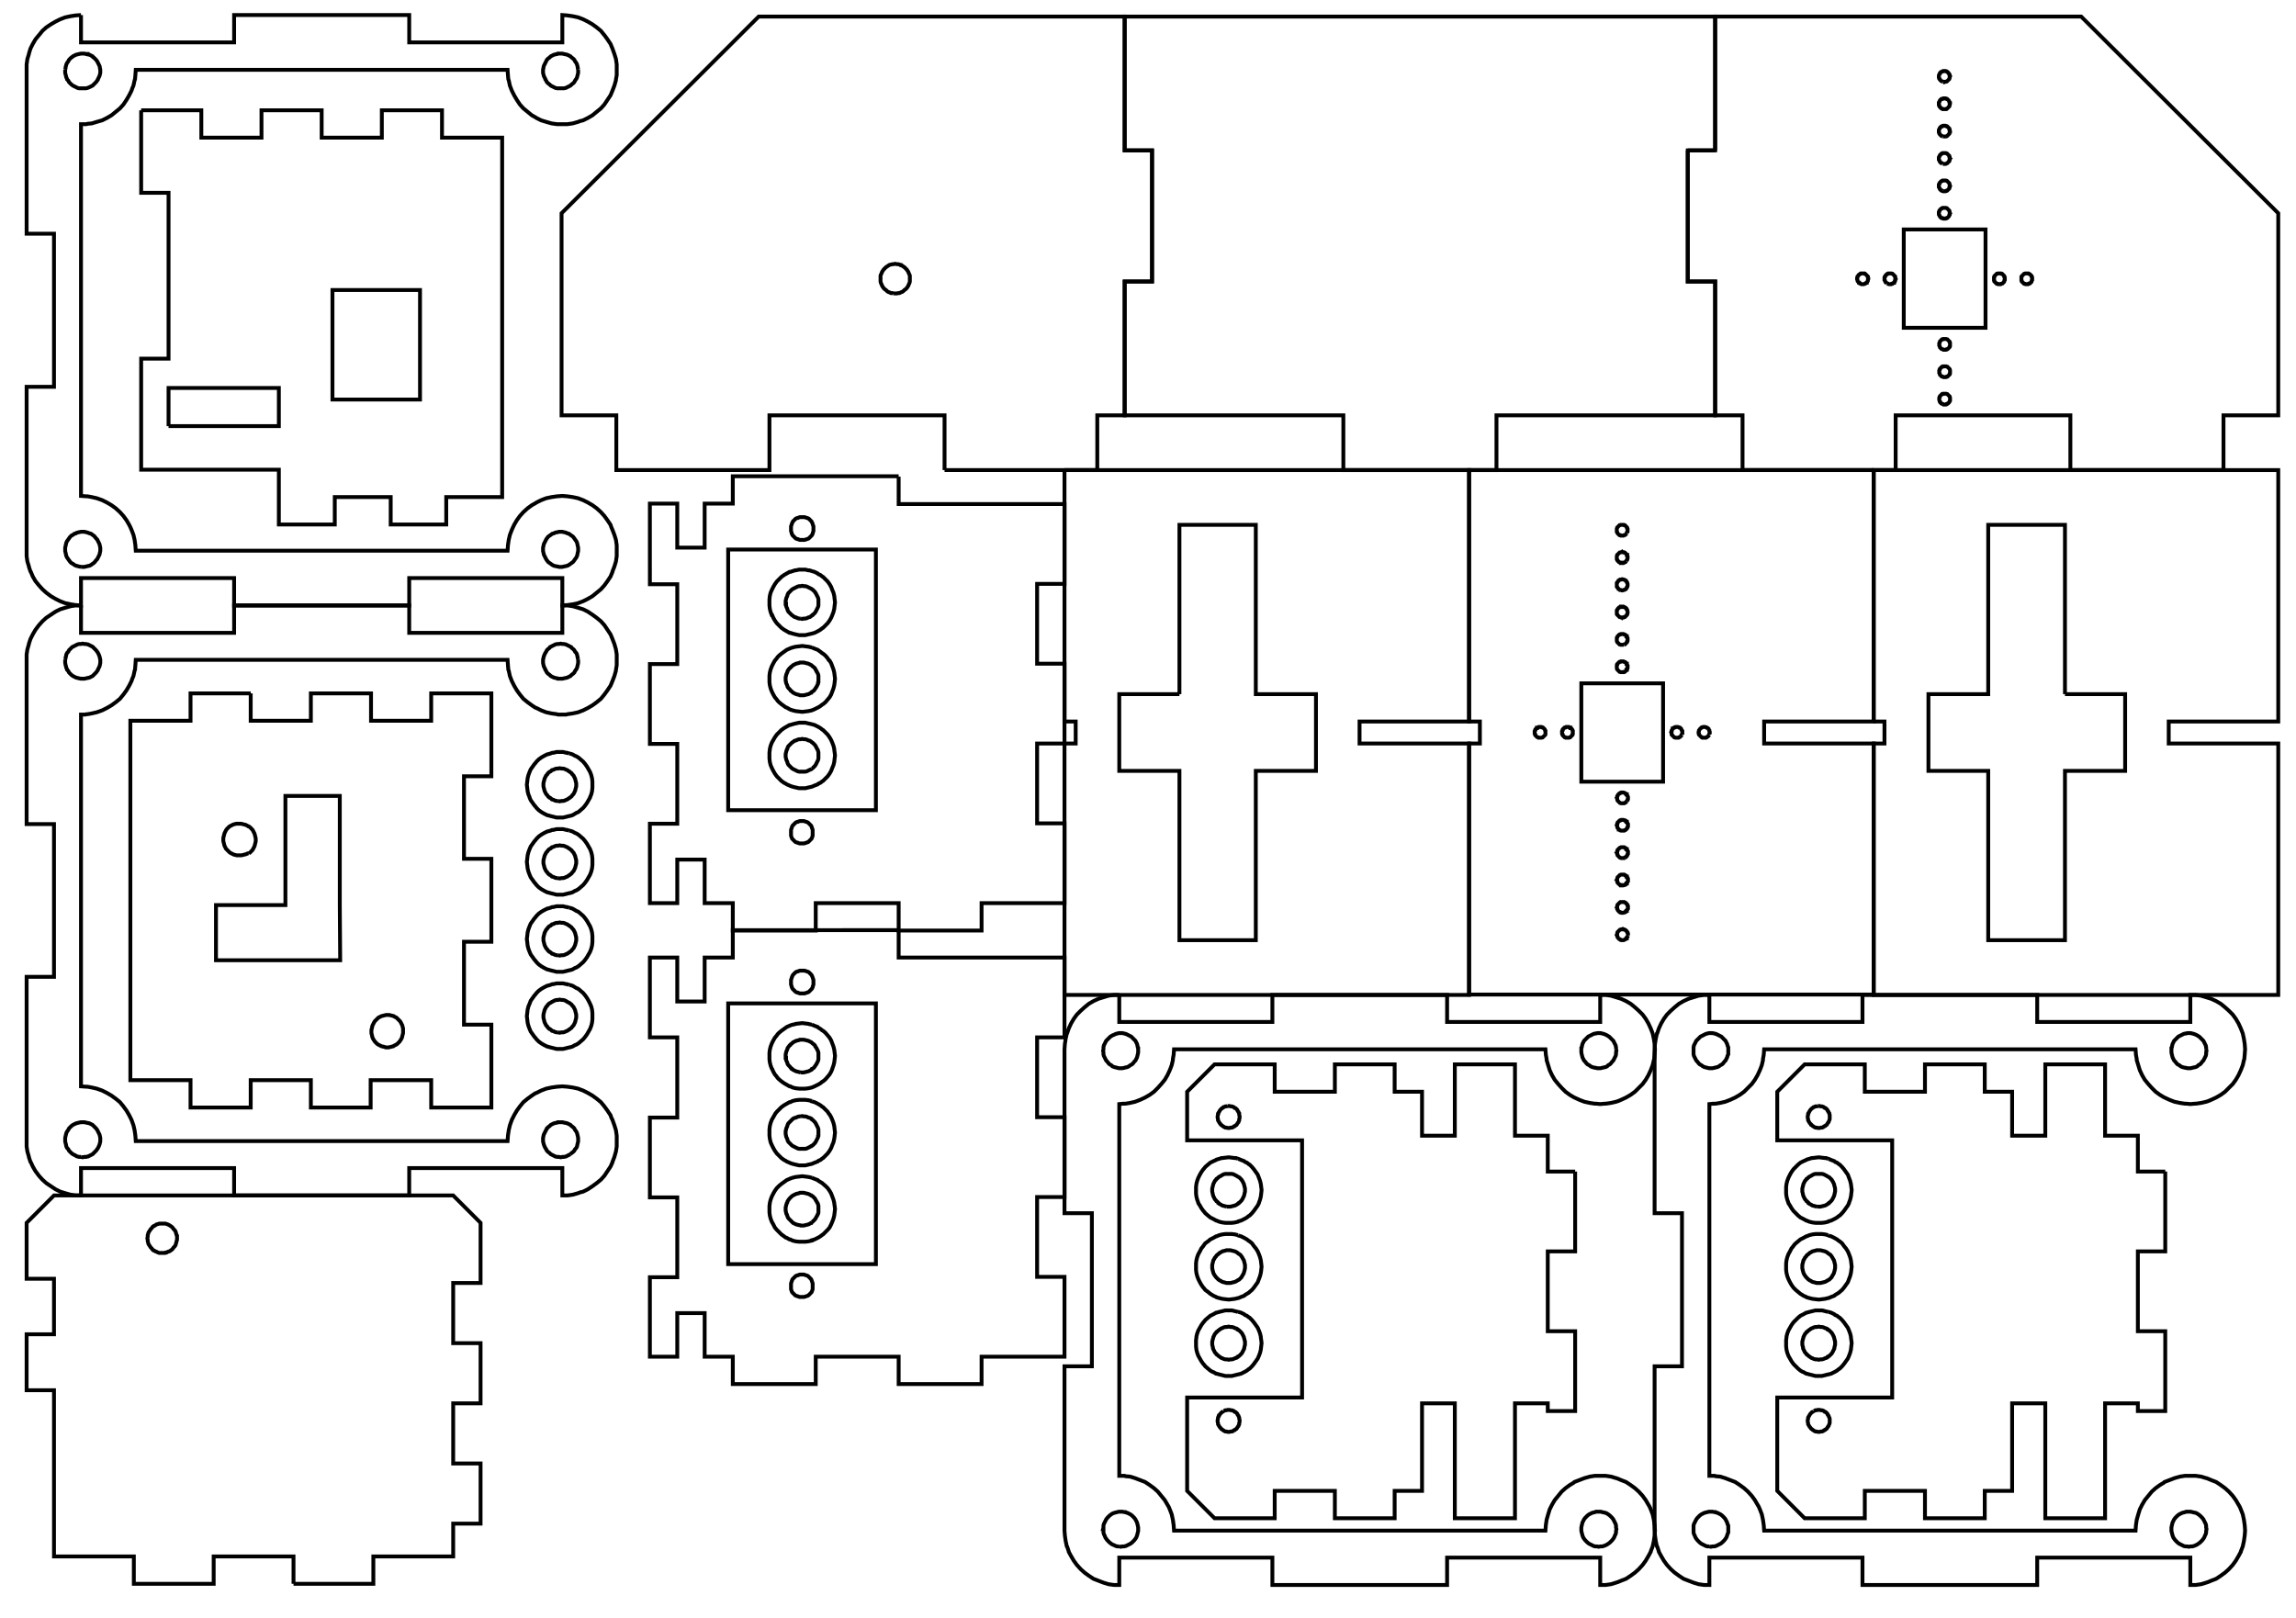 <?xml version="1.0" encoding="utf-8"?>
<!-- Generator: Adobe Illustrator 16.0.4, SVG Export Plug-In . SVG Version: 6.00 Build 0)  -->
<!DOCTYPE svg PUBLIC "-//W3C//DTD SVG 1.1//EN" "http://www.w3.org/Graphics/SVG/1.1/DTD/svg11.dtd">
<svg version="1.1" id="レイヤー_1" xmlns="http://www.w3.org/2000/svg" xmlns:xlink="http://www.w3.org/1999/xlink" x="0px"
	 y="0px" width="595.3px" height="419.5px" viewBox="0 0 595.3 419.5" enable-background="new 0 0 595.3 419.5"
	 xml:space="preserve">
<g>
	<polyline fill="none" stroke="#000000" points="147.6,195.4 147.7,195.4 148.4,195.6 149.1,196 149.4,196.1 149.9,196.4 
		150.4,196.8 150.5,196.9 151.2,197.5 151.7,198.1 152.2,198.8 152.6,199.5 153,200.2 153.3,201 153.5,201.8 153.6,202.7 
		153.6,203.5 153.6,204.3 153.5,205.2 153.3,206 153,206.7 153,206.8 152.6,207.5 152.2,208.2 151.7,208.9 151.2,209.5 150.5,210.1 
		150.4,210.2 149.9,210.6 149.4,210.8 149.1,211 148.4,211.4 147.7,211.6 147.6,211.6 146.8,211.8 146,212 145.1,212 144.3,212 
		143.5,211.8 142.7,211.6 142,211.4 141.9,211.4 141.1,211 140.4,210.6 139.7,210.1 139.1,209.5 138.8,209.1 138.6,208.9 
		138.1,208.2 137.6,207.5 137.3,206.8 137.3,206.7 137,206 136.8,205.2 136.7,204.3 136.6,203.5 136.7,202.7 136.8,201.8 137,201 
		137.3,200.2 137.6,199.5 138.1,198.8 138.6,198.1 138.8,197.9 139.1,197.5 139.7,196.9 140.4,196.4 141.1,196 141.9,195.6 
		142,195.6 142.7,195.4 143.2,195.2 143.5,195.2 144.3,195 145.1,195 146,195 146.8,195.2 147,195.2 147.6,195.4 	"/>
	<polyline fill="none" stroke="#000000" points="144.7,207.7 145.1,207.8 145.6,207.7 146,207.7 146.4,207.6 146.8,207.4 
		147.1,207.3 147.5,207 147.7,206.9 147.8,206.8 147.8,206.8 148.2,206.5 148.4,206.2 148.7,205.9 148.9,205.5 149.1,205.1 
		149.2,204.7 149.3,204.3 149.4,203.9 149.4,203.9 149.4,203.5 149.4,203.1 149.3,202.7 149.2,202.3 149.1,201.9 148.9,201.5 
		148.7,201.1 148.6,201 148.4,200.8 148.2,200.5 147.8,200.2 147.7,200.1 147.5,200 147.1,199.7 146.8,199.6 146.4,199.4 146,199.3 
		145.6,199.3 145.1,199.2 144.7,199.3 144.6,199.3 144.3,199.3 143.9,199.4 143.5,199.6 143.1,199.7 142.8,200 142.4,200.2 
		142.1,200.5 142,200.6 141.9,200.8 141.7,201 141.6,201.1 141.4,201.5 141.2,201.9 141.1,202.3 141,202.7 140.9,203.1 140.9,203.5 
		140.9,203.9 140.9,203.9 141,204.3 141.1,204.7 141.2,205.1 141.4,205.5 141.6,205.9 141.9,206.2 142,206.4 142.1,206.5 
		142.4,206.8 142.5,206.8 142.8,207 143.1,207.3 143.5,207.4 143.9,207.6 144.3,207.7 144.7,207.7 	"/>
	<polyline fill="none" stroke="#000000" points="147.6,215.4 147.7,215.4 148.4,215.6 149.1,216 149.4,216.1 149.9,216.4 
		150.4,216.8 150.5,216.9 151.2,217.5 151.7,218.1 152.2,218.8 152.6,219.5 153,220.2 153.3,221 153.5,221.8 153.6,222.7 
		153.6,223.5 153.6,224.3 153.5,225.2 153.3,226 153,226.8 153,226.8 152.6,227.5 152.2,228.2 151.7,228.9 151.2,229.5 150.5,230.1 
		150.4,230.2 149.9,230.6 149.4,230.9 149.1,231 148.4,231.4 147.7,231.6 147.6,231.6 146.8,231.8 146,232 145.1,232 144.3,232 
		143.5,231.8 142.7,231.6 142,231.4 141.9,231.4 141.1,231 140.4,230.6 139.7,230.1 139.1,229.5 138.8,229.1 138.6,228.9 
		138.1,228.2 137.6,227.5 137.3,226.8 137.3,226.8 137,226 136.8,225.2 136.7,224.3 136.6,223.5 136.7,222.7 136.8,221.8 137,221 
		137.3,220.2 137.6,219.5 138.1,218.8 138.6,218.1 138.8,217.9 139.1,217.5 139.7,216.9 140.4,216.4 141.1,216 141.9,215.6 
		142,215.6 142.7,215.4 143.2,215.2 143.5,215.2 144.3,215 145.1,215 146,215 146.8,215.2 147,215.2 147.6,215.4 	"/>
	<polyline fill="none" stroke="#000000" points="144.7,227.7 145.1,227.8 145.6,227.7 146,227.7 146.4,227.6 146.8,227.4 
		147.1,227.3 147.5,227 147.7,226.9 147.8,226.8 147.8,226.8 148.2,226.5 148.4,226.2 148.7,225.9 148.9,225.5 149.1,225.1 
		149.2,224.7 149.3,224.3 149.4,223.9 149.4,223.9 149.4,223.5 149.4,223.1 149.3,222.7 149.2,222.3 149.1,221.9 148.9,221.5 
		148.7,221.1 148.6,221 148.4,220.8 148.2,220.5 147.8,220.2 147.7,220.1 147.5,220 147.1,219.7 146.8,219.6 146.4,219.4 146,219.3 
		145.6,219.3 145.1,219.2 144.7,219.3 144.6,219.3 144.3,219.3 143.9,219.4 143.5,219.6 143.1,219.7 142.8,220 142.4,220.2 
		142.1,220.5 142,220.6 141.9,220.8 141.7,221 141.6,221.1 141.4,221.5 141.2,221.9 141.1,222.3 141,222.7 140.9,223.1 140.9,223.5 
		140.9,223.9 140.9,223.9 141,224.3 141.1,224.7 141.2,225.1 141.4,225.5 141.6,225.9 141.9,226.2 142,226.4 142.1,226.5 
		142.4,226.8 142.5,226.8 142.8,227 143.1,227.3 143.5,227.4 143.9,227.6 144.3,227.7 144.7,227.7 	"/>
	<polyline fill="none" stroke="#000000" points="147.6,235.4 147.7,235.4 148.4,235.6 149.1,236 149.4,236.2 149.9,236.4 
		150.4,236.8 150.5,236.9 151.2,237.5 151.7,238.1 152.2,238.8 152.6,239.5 153,240.2 153.3,241 153.5,241.8 153.6,242.7 
		153.6,243.5 153.6,244.3 153.5,245.2 153.3,246 153,246.8 153,246.8 152.6,247.5 152.2,248.2 151.7,248.9 151.2,249.5 150.5,250.1 
		150.4,250.2 149.9,250.6 149.4,250.9 149.1,251 148.4,251.4 147.7,251.6 147.6,251.6 146.8,251.8 146,252 145.1,252 144.3,252 
		143.5,251.8 142.7,251.6 142,251.4 141.9,251.4 141.1,251 140.4,250.6 139.7,250.1 139.1,249.5 138.8,249.1 138.6,248.9 
		138.1,248.2 137.6,247.5 137.3,246.8 137.3,246.8 137,246 136.8,245.2 136.7,244.3 136.6,243.5 136.7,242.7 136.8,241.8 137,241 
		137.3,240.2 137.6,239.5 138.1,238.8 138.6,238.1 138.8,237.9 139.1,237.5 139.7,236.9 140.4,236.4 141.1,236 141.9,235.6 
		142,235.6 142.7,235.4 143.2,235.2 143.5,235.2 144.3,235 145.1,235 146,235 146.8,235.2 147,235.2 147.6,235.4 	"/>
	<polyline fill="none" stroke="#000000" points="144.7,247.7 145.1,247.8 145.6,247.7 146,247.7 146.4,247.6 146.8,247.4 
		147.1,247.3 147.5,247 147.7,246.9 147.8,246.8 147.8,246.8 148.2,246.5 148.4,246.2 148.7,245.9 148.9,245.5 149.1,245.1 
		149.2,244.7 149.3,244.3 149.4,243.9 149.4,243.9 149.4,243.5 149.4,243.1 149.3,242.7 149.2,242.3 149.1,241.9 148.9,241.5 
		148.7,241.1 148.6,241 148.4,240.8 148.2,240.5 147.8,240.2 147.7,240.1 147.5,240 147.1,239.7 146.8,239.6 146.4,239.4 146,239.3 
		145.6,239.3 145.1,239.2 144.7,239.3 144.6,239.3 144.3,239.3 143.9,239.4 143.5,239.6 143.1,239.7 142.8,240 142.4,240.2 
		142.1,240.5 142,240.6 141.9,240.8 141.7,241 141.6,241.1 141.4,241.5 141.2,241.9 141.1,242.3 141,242.7 140.9,243.1 140.9,243.5 
		140.9,243.9 140.9,243.9 141,244.3 141.1,244.7 141.2,245.1 141.4,245.5 141.6,245.9 141.9,246.2 142,246.4 142.1,246.5 
		142.4,246.8 142.5,246.8 142.8,247 143.1,247.3 143.5,247.4 143.9,247.6 144.3,247.7 144.7,247.7 	"/>
	<polyline fill="none" stroke="#000000" points="147.6,255.4 147.7,255.4 148.4,255.6 149.1,256 149.4,256.2 149.9,256.4 
		150.4,256.8 150.5,256.9 151.2,257.5 151.7,258.1 152.2,258.8 152.6,259.5 153,260.3 153.3,261 153.5,261.8 153.6,262.7 
		153.6,263.5 153.6,264.3 153.5,265.2 153.3,266 153,266.8 153,266.8 152.6,267.5 152.2,268.2 151.7,268.9 151.2,269.5 150.5,270.1 
		150.4,270.2 149.9,270.6 149.4,270.9 149.1,271 148.4,271.4 147.7,271.6 147.6,271.6 146.8,271.8 146,272 145.1,272 144.3,272 
		143.5,271.8 142.7,271.6 142,271.4 141.9,271.4 141.1,271 140.4,270.6 139.7,270.1 139.1,269.5 138.8,269.1 138.6,268.9 
		138.1,268.2 137.6,267.5 137.3,266.8 137.3,266.8 137,266 136.8,265.2 136.7,264.3 136.6,263.5 136.7,262.7 136.8,261.8 137,261 
		137.3,260.3 137.6,259.5 138.1,258.8 138.6,258.1 138.8,257.9 139.1,257.5 139.7,256.9 140.4,256.4 141.1,256 141.9,255.6 
		142,255.6 142.7,255.4 143.2,255.2 143.5,255.2 144.3,255 145.1,255 146,255 146.8,255.2 147,255.2 147.6,255.4 	"/>
	<polyline fill="none" stroke="#000000" points="144.7,267.7 145.1,267.8 145.6,267.7 146,267.7 146.4,267.6 146.8,267.4 
		147.1,267.3 147.5,267 147.7,266.9 147.8,266.8 147.8,266.8 148.2,266.5 148.4,266.2 148.7,265.9 148.9,265.5 149.1,265.1 
		149.2,264.7 149.3,264.3 149.4,263.9 149.4,263.9 149.4,263.5 149.4,263.1 149.3,262.7 149.2,262.3 149.1,261.9 148.9,261.5 
		148.7,261.1 148.6,261 148.4,260.8 148.2,260.5 147.8,260.2 147.7,260.1 147.5,260 147.1,259.8 146.8,259.6 146.4,259.4 146,259.3 
		145.6,259.3 145.1,259.2 144.7,259.3 144.6,259.3 144.3,259.3 143.9,259.4 143.5,259.6 143.1,259.8 142.8,260 142.4,260.2 
		142.1,260.5 142,260.6 141.9,260.8 141.7,261 141.6,261.1 141.4,261.5 141.2,261.9 141.1,262.3 141,262.7 140.9,263.1 140.9,263.5 
		140.9,263.9 140.9,263.9 141,264.3 141.1,264.7 141.2,265.1 141.4,265.5 141.6,265.9 141.9,266.2 142,266.4 142.1,266.5 
		142.4,266.8 142.5,266.8 142.8,267 143.1,267.3 143.5,267.4 143.9,267.6 144.3,267.7 144.7,267.7 	"/>
</g>
<polyline fill="none" stroke="#000000" points="76.1,410.7 76.1,403.6 55.4,403.6 55.4,410.7 38.2,410.7 34.7,410.7 34.7,403.6 
	14,403.6 14,375 14,360.5 6.9,360.5 6.9,346 14,346 14,331.6 6.9,331.6 6.9,317.3 6.9,317.1 14,310 117.5,310 124.6,317.1 
	124.6,317.3 124.6,324.9 124.6,332.7 117.5,332.7 117.5,348.3 124.6,348.3 124.6,363.9 117.5,363.9 117.5,379.5 124.6,379.5 
	124.6,395.1 117.5,395.1 117.5,403.6 96.8,403.6 96.8,410.7 76.1,410.7 "/>
<polyline fill="none" stroke="#000000" points="42.5,317.3 42.1,317.3 41.7,317.3 41.3,317.3 41,317.4 40.6,317.5 40.3,317.7 
	40,317.9 39.9,317.9 39.6,318.1 39.4,318.4 39.1,318.7 38.9,319 38.7,319.3 38.5,319.6 38.4,320 38.3,320.3 38.3,320.4 38.3,320.7 
	38.2,321.1 38.3,321.5 38.3,321.8 38.4,322.2 38.5,322.6 38.7,322.9 38.9,323.2 39.1,323.5 39.4,323.8 39.6,324.1 39.9,324.3 
	40,324.3 40.3,324.5 40.6,324.6 41,324.8 41.3,324.9 41.7,324.9 42.1,324.9 42.5,324.9 42.8,324.9 42.9,324.8 43.2,324.8 
	43.5,324.6 43.9,324.5 44.2,324.3 44.5,324.1 44.8,323.8 45,323.5 45.3,323.2 45.5,322.9 45.6,322.6 45.7,322.2 45.8,321.8 
	45.9,321.5 45.9,321.1 45.9,320.7 45.9,320.4 45.8,320.3 45.7,320 45.6,319.6 45.5,319.3 45.3,319 45,318.7 44.8,318.4 44.5,318.1 
	44.2,317.9 43.9,317.7 43.5,317.5 43.2,317.4 42.9,317.3 42.8,317.3 42.5,317.3 "/>
<polyline fill="none" stroke="#000000" points="305.8,180 290.2,180 290.2,187.1 290.2,192.8 290.2,199.9 305.8,199.9 305.8,243.8 
	325.6,243.8 325.6,199.9 341.2,199.9 341.2,192.8 341.2,187.1 341.2,180 325.6,180 325.6,136.1 305.8,136.1 305.8,180 "/>
<polyline fill="none" stroke="#000000" points="276,121.9 290.2,121.9 341.2,121.9 380.9,121.9 380.9,187.1 352.5,187.1 
	352.5,192.8 380.9,192.8 380.9,255.1 380.9,258 276,258 276,255.1 276,192.8 278.9,192.8 278.9,187.1 276,187.1 276,121.9 "/>
<polyline fill="none" stroke="#000000" points="437.6,39 444.7,39 444.7,4.3 501.4,4.3 502.7,4.3 505.6,4.3 507,4.3 539.6,4.3 
	590.7,55.3 590.7,59.5 590.7,73.7 590.7,75.1 590.7,85 590.7,90.7 590.7,97.8 590.7,104.9 590.7,107.7 576.5,107.7 576.5,121.9 
	565.2,121.9 536.8,121.9 536.8,107.7 502.8,107.7 501.4,107.7 491.5,107.7 491.5,121.9 451.8,121.9 451.8,107.7 444.7,107.7 
	444.7,104.9 444.7,85 444.7,73 437.6,73 437.6,39 "/>
<polyline fill="none" stroke="#000000" points="444.7,39 442.4,39 437.6,39 437.6,73 442.4,73 444.7,73 444.7,104.9 444.7,107.7 
	442.4,107.7 428.3,107.7 388,107.7 388,121.9 348.3,121.9 348.3,107.7 303.5,107.7 291.6,107.7 291.6,104.9 291.6,73 298.7,73 
	298.7,39 291.6,39 291.6,4.3 298.7,4.3 303.5,4.3 428.3,4.3 437.6,4.3 442.4,4.3 444.7,4.3 444.7,39 "/>
<polyline fill="none" stroke="#000000" points="485.8,121.9 485.8,129.8 485.8,177.2 485.8,187.1 457.4,187.1 457.4,191.3 
	457.4,192.8 457.4,192.8 485.8,192.8 485.8,202.7 485.8,208.3 485.8,215.4 485.8,222.5 485.8,229.6 485.8,236.7 485.8,243.8 
	485.8,254.5 485.8,257.9 380.9,257.9 380.9,254.5 380.9,243.8 380.9,240.9 380.9,236.7 380.9,233.9 380.9,229.6 380.9,226.8 
	380.9,222.5 380.9,219.7 380.9,215.4 380.9,212.6 380.9,208.3 380.9,205.5 380.9,202.7 380.9,192.8 383.7,192.8 383.7,192.8 
	383.7,191.3 383.7,188.5 383.7,187.1 383.7,187.1 380.9,187.1 380.9,177.2 380.9,174.3 380.9,171.5 380.9,167.2 380.9,164.4 
	380.9,160.2 380.9,157.3 380.9,153.1 380.9,150.2 380.9,146 380.9,143.1 380.9,138.9 380.9,136.1 380.9,129.8 380.9,121.9 
	485.8,121.9 "/>
<polyline fill="none" stroke="#000000" points="21,157 21,162 21,164.1 21,164.1 26,164.1 60.7,164.1 60.7,157 106.1,157 
	106.1,164.1 145.8,164.1 145.8,164.1 145.8,162 145.8,157 147.1,157 148.5,157.2 149.9,157.6 151.2,158 152.4,158.6 153.6,159.4 
	154.7,160.2 155.8,161.1 156.6,162 156.7,162.1 157.5,163.3 158.3,164.5 158.8,165.7 159.3,167 159.7,168.4 159.9,169.7 
	159.9,171.1 159.9,172.5 159.7,173.7 159.7,173.9 159.3,175.3 158.8,176.6 158.3,177.8 157.5,179 156.7,180.1 155.8,181.2 
	154.7,182.1 153.6,182.9 152.4,183.6 151.2,184.2 150.4,184.5 149.9,184.7 148.5,185 147.1,185.2 146.8,185.3 145.8,185.3 
	144.7,185.3 144.4,185.2 143,185 141.6,184.7 140.3,184.2 139.1,183.6 138.8,183.5 137.9,182.9 136.8,182.1 135.7,181.2 
	134.8,180.1 134,179 133.3,177.8 132.7,176.6 132.2,175.3 131.9,173.9 131.8,173.7 131.7,172.5 131.6,171.1 35.2,171.1 35.1,172.5 
	35,173.7 34.9,173.9 34.6,175.3 34.3,176 34.1,176.6 33.5,177.8 32.8,179 32,180.1 31.1,181.2 30,182.1 28.9,182.9 27.7,183.6 
	26.5,184.2 25.1,184.7 23.8,185 22.7,185.2 22.4,185.2 22.1,185.3 21,185.3 21,213.7 21,253.3 21,281.7 22.4,281.8 22.7,281.8 
	23.8,282 25.1,282.3 26.5,282.8 27.7,283.4 28.9,284.1 30,284.9 31.1,285.8 32,286.9 32.8,288 33.5,289.2 33.8,289.8 34.1,290.4 
	34.6,291.8 34.9,293.1 35.1,294.5 35.2,295.9 131.6,295.9 131.7,294.5 131.9,293.1 132.2,291.8 132.7,290.4 133.3,289.2 134,288 
	134.8,286.9 135.7,285.8 136.8,284.9 137.9,284.1 138.8,283.5 139.1,283.4 140.3,282.8 141.6,282.3 143,282 144.4,281.8 
	145.8,281.7 147.1,281.8 148.5,282 149.9,282.3 149.9,282.3 150.4,282.5 151.2,282.8 152.4,283.4 153.6,284.1 154.7,284.9 
	155.8,285.8 156.7,286.9 157.5,288 158.3,289.2 158.5,289.8 158.8,290.4 159.3,291.8 159.7,293.1 159.9,294.5 159.9,295.9 
	159.9,297.3 159.7,298.6 159.3,300 158.8,301.3 158.8,301.4 158.3,302.5 157.5,303.7 156.7,304.9 155.8,305.9 154.7,306.8 
	153.6,307.6 152.4,308.4 151.2,309 150.4,309.2 149.9,309.4 148.5,309.8 147.1,310 145.8,310 145.8,302.9 145.8,302.9 106.1,302.9 
	106.1,310 60.7,310 60.7,302.9 21,302.9 21,302.9 21,310 19.6,310 18.3,309.8 16.9,309.4 15.6,309 14.4,308.4 13.2,307.6 12,306.8 
	11,305.9 10.1,304.9 9.2,303.7 8.5,302.5 8,301.4 7.9,301.3 7.5,300.1 7.5,300 7.1,298.6 6.9,297.3 6.9,295.9 6.9,291 6.9,253.3 
	14,253.3 14,213.7 6.9,213.7 6.9,176 6.9,171.1 6.9,169.7 7.1,168.4 7.5,167 7.5,166.9 7.9,165.7 8.5,164.5 9.2,163.3 10.1,162.1 
	10.2,162 11,161.1 12,160.2 13.2,159.4 14.4,158.6 15.6,158 16.9,157.6 18.3,157.2 19.6,157 21,157 "/>
<polyline fill="none" stroke="#000000" points="535.4,180 535.4,136.2 535.4,136.1 515.5,136.1 515.5,136.2 515.5,180 500,180 
	500,187.1 500,192.8 500,199.9 515.5,199.9 515.5,243.8 535.4,243.8 535.4,199.9 551,199.9 551,192.8 551,187.1 551,180 535.4,180 
	"/>
<polyline fill="none" stroke="#000000" points="485.8,187.1 485.8,136.2 485.8,128.7 485.8,121.9 590.7,121.9 590.7,128.7 
	590.7,136.2 590.7,187.1 562.3,187.1 562.3,192.8 590.7,192.8 590.7,258 551,258 500,258 485.8,258 485.8,192.8 488.6,192.8 
	488.6,187.1 485.8,187.1 "/>
<polyline fill="none" stroke="#000000" points="244.9,121.9 244.9,107.7 228.3,107.7 199.5,107.7 199.5,121.9 177,121.9 
	159.8,121.9 159.8,107.7 145.6,107.7 145.6,55.3 196.7,4.3 228.3,4.3 235.9,4.3 291.6,4.3 291.6,39 298.7,39 298.7,73 291.6,73 
	291.6,76.1 291.6,107.7 284.5,107.7 284.5,121.9 244.9,121.9 "/>
<polyline fill="none" stroke="#000000" points="503.7,56.6 503.8,56.6 503.9,56.7 504,56.7 504.1,56.7 504.3,56.7 504.4,56.7 
	504.5,56.6 504.7,56.6 504.8,56.5 504.9,56.5 505,56.4 505.1,56.3 505.2,56.2 505.2,56.2 505.3,56.1 505.4,55.9 505.4,55.8 
	505.4,55.8 505.5,55.7 505.5,55.6 505.5,55.4 505.6,55.3 505.5,55.1 505.5,55 505.5,54.9 505.4,54.7 505.4,54.6 505.3,54.5 
	505.2,54.4 505.2,54.4 505.2,54.4 505.1,54.3 505,54.2 504.9,54.1 504.8,54 504.7,54 504.5,53.9 504.4,53.9 504.3,53.9 504.1,53.9 
	504,53.9 503.9,53.9 503.8,53.9 503.7,53.9 503.6,54 503.5,54 503.3,54.1 503.2,54.2 503.1,54.3 503,54.4 503,54.4 503,54.5 
	502.9,54.6 502.8,54.7 502.8,54.9 502.7,55 502.7,55.1 502.7,55.3 502.7,55.4 502.7,55.6 502.8,55.7 502.8,55.8 502.8,55.8 
	502.9,55.9 503,56.1 503,56.2 503.1,56.3 503.2,56.4 503.3,56.5 503.5,56.5 503.6,56.6 503.7,56.6 "/>
<polyline fill="none" stroke="#000000" points="503.7,49.5 503.8,49.6 503.9,49.6 504,49.6 504.1,49.6 504.3,49.6 504.4,49.6 
	504.5,49.5 504.7,49.5 504.8,49.4 504.9,49.4 505,49.3 505.1,49.2 505.2,49.1 505.2,49.1 505.3,49 505.4,48.9 505.4,48.7 
	505.5,48.6 505.5,48.6 505.5,48.5 505.5,48.3 505.6,48.2 505.5,48 505.5,47.9 505.5,47.8 505.4,47.6 505.4,47.5 505.3,47.4 
	505.2,47.3 505.2,47.3 505.1,47.2 505,47.1 504.9,47 504.8,46.9 504.7,46.9 504.5,46.8 504.4,46.8 504.3,46.8 504.1,46.8 504,46.8 
	503.9,46.8 503.8,46.8 503.7,46.8 503.6,46.9 503.5,46.9 503.3,47 503.2,47.1 503.2,47.1 503.1,47.2 503,47.3 503,47.4 502.9,47.5 
	502.8,47.6 502.8,47.8 502.7,47.9 502.7,48 502.7,48.2 502.7,48.3 502.7,48.5 502.8,48.6 502.8,48.6 502.8,48.7 502.9,48.9 503,49 
	503,49.1 503.1,49.2 503.2,49.3 503.3,49.4 503.5,49.4 503.6,49.5 503.7,49.5 "/>
<polyline fill="none" stroke="#000000" points="503.7,42.5 503.8,42.5 503.9,42.5 504,42.5 504.1,42.5 504.3,42.5 504.4,42.5 
	504.5,42.5 504.7,42.4 504.8,42.3 504.9,42.3 505,42.2 505.1,42.1 505.2,42 505.2,42 505.3,41.9 505.4,41.8 505.4,41.6 505.5,41.5 
	505.5,41.4 505.5,41.3 505.5,41.2 505.6,41.1 505.5,41 505.5,40.8 505.5,40.7 505.4,40.6 505.4,40.4 505.3,40.3 505.2,40.2 
	505.2,40.2 505.1,40.1 505,40 504.9,39.9 504.9,39.9 504.8,39.8 504.7,39.8 504.5,39.7 504.4,39.7 504.3,39.7 504.1,39.7 504,39.7 
	503.9,39.7 503.7,39.7 503.6,39.8 503.5,39.8 503.4,39.9 503.3,39.9 503.2,40 503.1,40.1 503,40.2 503,40.3 502.9,40.4 502.8,40.6 
	502.8,40.7 502.7,40.8 502.7,41 502.7,41.1 502.7,41.2 502.7,41.3 502.7,41.4 502.8,41.5 502.8,41.6 502.9,41.8 503,41.9 503,42 
	503.1,42.1 503.2,42.2 503.3,42.3 503.5,42.3 503.6,42.4 503.7,42.5 "/>
<polyline fill="none" stroke="#000000" points="503.7,35.4 503.8,35.4 503.9,35.4 504,35.4 504.1,35.4 504.3,35.4 504.4,35.4 
	504.5,35.4 504.7,35.3 504.8,35.3 504.9,35.2 505,35.1 505.1,35 505.2,34.9 505.2,34.9 505.3,34.8 505.4,34.7 505.4,34.6 
	505.5,34.4 505.5,34.3 505.5,34.1 505.6,34.1 505.6,34 505.5,33.9 505.5,33.7 505.5,33.6 505.4,33.5 505.4,33.3 505.3,33.2 
	505.2,33.1 505.2,33.1 505.1,33 505,32.9 504.9,32.8 504.8,32.8 504.7,32.7 504.5,32.7 504.4,32.6 504.3,32.6 504.1,32.6 504,32.6 
	503.9,32.6 503.8,32.6 503.7,32.7 503.6,32.7 503.5,32.8 503.3,32.8 503.2,32.9 503.1,33 503,33.1 503,33.2 502.9,33.3 502.9,33.3 
	502.8,33.5 502.8,33.6 502.7,33.7 502.7,33.9 502.7,34 502.7,34.1 502.7,34.1 502.7,34.3 502.8,34.4 502.8,34.6 502.9,34.7 
	503,34.8 503,34.9 503.1,35 503.2,35.1 503.3,35.2 503.5,35.3 503.6,35.3 503.7,35.4 "/>
<polyline fill="none" stroke="#000000" points="504,28.3 504.1,28.3 504.3,28.3 504.4,28.3 504.5,28.3 504.6,28.3 504.7,28.2 
	504.8,28.2 504.9,28.1 505,28 505.1,27.9 505.2,27.8 505.2,27.8 505.3,27.7 505.4,27.6 505.4,27.5 505.5,27.3 505.5,27.2 
	505.5,27.1 505.6,26.9 505.6,26.8 505.5,26.8 505.5,26.6 505.5,26.5 505.4,26.4 505.4,26.3 505.3,26.1 505.2,26 505.2,26 
	505.1,25.9 505,25.8 504.9,25.7 504.8,25.7 504.7,25.6 504.5,25.6 504.4,25.5 504.3,25.5 504.1,25.5 504,25.5 503.9,25.5 
	503.8,25.6 503.7,25.6 503.6,25.6 503.5,25.7 503.3,25.7 503.2,25.8 503.1,25.9 503,26 503,26.1 502.9,26.3 502.8,26.4 502.8,26.5 
	502.7,26.6 502.7,26.8 502.7,26.8 502.7,26.9 502.7,27.1 502.7,27.2 502.8,27.3 502.8,27.5 502.9,27.6 503,27.7 503,27.8 
	503.1,27.9 503.2,28 503.3,28.1 503.5,28.2 503.6,28.2 503.7,28.3 503.7,28.3 503.9,28.3 504,28.3 "/>
<polyline fill="none" stroke="#000000" points="503.7,21.2 503.8,21.2 503.9,21.2 504,21.2 504.1,21.3 504.3,21.2 504.4,21.2 
	504.5,21.2 504.7,21.1 504.8,21.1 504.9,21 505,20.9 505.1,20.8 505.2,20.7 505.2,20.7 505.3,20.6 505.4,20.5 505.4,20.4 
	505.5,20.2 505.5,20.1 505.5,20 505.6,19.8 505.5,19.7 505.5,19.6 505.5,19.4 505.4,19.3 505.4,19.2 505.3,19.1 505.2,18.9 
	505.2,18.9 505.1,18.8 505,18.7 504.9,18.7 504.8,18.6 504.7,18.5 504.5,18.5 504.4,18.4 504.3,18.4 504.1,18.4 504,18.4 
	503.9,18.4 503.8,18.5 503.7,18.5 503.6,18.5 503.5,18.6 503.3,18.7 503.2,18.7 503.1,18.8 503,18.9 503,19.1 502.9,19.2 
	502.8,19.3 502.8,19.4 502.7,19.6 502.7,19.7 502.7,19.8 502.7,20 502.7,20.1 502.8,20.2 502.8,20.4 502.9,20.5 503,20.6 503,20.7 
	503.1,20.8 503.2,20.9 503.3,21 503.3,21 503.5,21.1 503.6,21.1 503.7,21.2 "/>
<polyline fill="none" stroke="#000000" points="525.3,73.7 525.5,73.7 525.5,73.7 525.6,73.7 525.8,73.7 525.9,73.6 526,73.6 
	526.1,73.5 526.3,73.5 526.4,73.4 526.5,73.3 526.5,73.3 526.6,73.2 526.7,73.1 526.7,73 526.8,72.8 526.8,72.7 526.9,72.6 
	526.9,72.4 526.9,72.3 526.9,72.1 526.9,72 526.8,71.9 526.8,71.8 526.8,71.7 526.7,71.6 526.7,71.5 526.6,71.4 526.5,71.3 
	526.4,71.2 526.3,71.1 526.1,71 526,71 525.9,70.9 525.8,70.9 525.6,70.9 525.5,70.9 525.5,70.9 525.3,70.9 525.2,70.9 525.1,70.9 
	524.9,71 524.8,71 524.7,71.1 524.6,71.2 524.5,71.3 524.4,71.4 524.3,71.5 524.2,71.6 524.2,71.7 524.1,71.8 524.1,71.9 524.1,72 
	524.1,72.1 524.1,72.3 524.1,72.4 524.1,72.6 524.1,72.7 524.2,72.8 524.2,73 524.3,73.1 524.4,73.2 524.5,73.3 524.5,73.3 
	524.6,73.4 524.7,73.5 524.8,73.5 524.9,73.6 525.1,73.6 525.2,73.7 525.3,73.7 "/>
<polyline fill="none" stroke="#000000" points="518.3,73.7 518.3,73.7 518.4,73.7 518.5,73.7 518.7,73.7 518.8,73.6 518.9,73.6 
	519.1,73.5 519.2,73.5 519.3,73.4 519.4,73.3 519.4,73.3 519.5,73.2 519.6,73.1 519.6,73 519.7,72.8 519.7,72.7 519.7,72.7 
	519.8,72.6 519.8,72.4 519.8,72.3 519.8,72.1 519.8,72 519.7,71.9 519.7,71.9 519.7,71.8 519.7,71.7 519.6,71.6 519.6,71.5 
	519.5,71.4 519.4,71.3 519.3,71.2 519.2,71.1 519.1,71 518.9,71 518.8,70.9 518.7,70.9 518.5,70.9 518.4,70.9 518.3,70.9 
	518.3,70.9 518.1,70.9 518,70.9 517.8,71 517.7,71 517.6,71.1 517.5,71.2 517.4,71.3 517.3,71.4 517.2,71.5 517.1,71.6 517.1,71.7 
	517.1,71.8 517,71.9 517,72 517,72.1 517,72.3 517,72.4 517,72.6 517,72.7 517.1,72.8 517.1,73 517.2,73.1 517.3,73.2 517.4,73.3 
	517.4,73.3 517.5,73.4 517.6,73.5 517.7,73.5 517.8,73.6 518,73.6 518.1,73.7 518.3,73.7 "/>
<polyline fill="none" stroke="#000000" points="503.7,90.6 503.8,90.6 503.8,90.6 503.9,90.7 504.1,90.7 504.2,90.7 504.4,90.7 
	504.5,90.7 504.6,90.6 504.8,90.6 504.9,90.5 505,90.5 505.1,90.4 505.2,90.3 505.2,90.3 505.3,90.2 505.4,90.1 505.5,90 
	505.5,89.8 505.6,89.7 505.6,89.6 505.6,89.4 505.6,89.3 505.6,89.2 505.6,89.2 505.6,89 505.6,88.9 505.5,88.8 505.5,88.6 
	505.4,88.5 505.3,88.4 505.2,88.3 505.2,88.3 505.1,88.2 505,88.1 504.9,88 504.8,88 504.6,87.9 504.5,87.9 504.4,87.9 504.2,87.9 
	504.1,87.9 503.9,87.9 503.8,87.9 503.8,87.9 503.7,88 503.5,88 503.4,88.1 503.3,88.2 503.2,88.3 503.1,88.4 503,88.5 503,88.6 
	502.9,88.8 502.9,88.9 502.8,89 502.8,89.2 502.8,89.2 502.8,89.3 502.8,89.4 502.8,89.6 502.9,89.7 502.9,89.8 503,90 503,90.1 
	503.1,90.2 503.2,90.3 503.3,90.4 503.4,90.5 503.5,90.5 503.7,90.6 "/>
<polyline fill="none" stroke="#000000" points="503.7,97.7 503.8,97.7 503.8,97.7 503.9,97.8 504.1,97.8 504.2,97.8 504.4,97.8 
	504.5,97.8 504.6,97.7 504.8,97.7 504.9,97.6 505,97.6 505.1,97.5 505.2,97.4 505.2,97.4 505.3,97.3 505.4,97.2 505.5,97.1 
	505.5,96.9 505.6,96.8 505.6,96.7 505.6,96.5 505.6,96.5 505.6,96.4 505.6,96.2 505.6,96.1 505.6,96 505.5,95.8 505.5,95.7 
	505.4,95.6 505.3,95.5 505.2,95.4 505.2,95.4 505.1,95.3 505,95.2 504.9,95.1 504.8,95.1 504.6,95 504.6,95 504.5,95 504.4,95 
	504.2,95 504.1,95 503.9,95 503.8,95 503.8,95 503.8,95 503.7,95.1 503.5,95.1 503.4,95.2 503.3,95.3 503.2,95.4 503.1,95.5 
	503,95.6 503,95.7 502.9,95.8 502.9,96 502.8,96.1 502.8,96.2 502.8,96.4 502.8,96.5 502.8,96.5 502.8,96.7 502.9,96.8 502.9,96.9 
	503,97.1 503,97.2 503.1,97.3 503.2,97.4 503.3,97.5 503.4,97.6 503.5,97.6 503.7,97.7 "/>
<polyline fill="none" stroke="#000000" points="503.7,104.8 503.8,104.8 503.8,104.8 503.9,104.9 504.1,104.9 504.1,104.9 
	504.2,104.9 504.3,104.9 504.4,104.9 504.5,104.9 504.6,104.8 504.8,104.8 504.9,104.7 505,104.6 505.1,104.6 505.2,104.5 
	505.2,104.5 505.3,104.4 505.4,104.3 505.5,104.1 505.5,104 505.6,103.9 505.6,103.7 505.6,103.7 505.6,103.6 505.6,103.5 
	505.6,103.3 505.6,103.2 505.6,103.1 505.5,102.9 505.5,102.8 505.4,102.7 505.3,102.6 505.2,102.5 505.2,102.5 505.1,102.4 
	505,102.3 504.9,102.2 504.8,102.2 504.6,102.1 504.5,102.1 504.4,102.1 504.2,102.1 504.1,102.1 503.9,102.1 503.8,102.1 
	503.8,102.1 503.7,102.2 503.5,102.2 503.4,102.3 503.4,102.3 503.3,102.4 503.2,102.5 503.1,102.6 503,102.7 503,102.8 
	502.9,102.9 502.9,103.1 502.8,103.2 502.8,103.3 502.8,103.5 502.8,103.6 502.8,103.7 502.8,103.7 502.9,103.9 502.9,104 
	503,104.1 503,104.3 503.1,104.4 503.2,104.5 503.3,104.6 503.4,104.6 503.5,104.7 503.7,104.8 "/>
<polyline fill="none" stroke="#000000" points="489.2,73.5 489.3,73.5 489.4,73.5 489.5,73.6 489.6,73.6 489.8,73.7 489.9,73.7 
	490,73.7 490.2,73.7 490.3,73.7 490.4,73.6 490.6,73.6 490.7,73.5 490.7,73.5 490.8,73.5 490.9,73.4 491,73.3 491.1,73.3 
	491.1,73.2 491.2,73.1 491.3,73 491.3,72.8 491.4,72.7 491.4,72.6 491.4,72.4 491.5,72.3 491.4,72.1 491.4,72 491.4,71.9 
	491.4,71.8 491.3,71.7 491.3,71.6 491.2,71.5 491.1,71.4 491,71.3 490.9,71.2 490.8,71.1 490.7,71 490.7,71 490.6,71 490.4,70.9 
	490.3,70.9 490.2,70.9 490,70.9 489.9,70.9 489.8,70.9 489.6,70.9 489.5,71 489.4,71 489.3,71.1 489.2,71.1 489.1,71.2 489,71.3 
	488.9,71.4 488.9,71.5 488.8,71.6 488.7,71.7 488.7,71.8 488.7,71.9 488.6,72 488.6,72.1 488.6,72.3 488.6,72.4 488.6,72.6 
	488.7,72.7 488.7,72.8 488.8,73 488.9,73.1 488.9,73.2 489,73.3 489,73.3 489.1,73.4 489.2,73.5 "/>
<polyline fill="none" stroke="#000000" points="481.9,73.3 482,73.3 482,73.4 482.2,73.5 482.3,73.5 482.4,73.6 482.5,73.6 
	482.7,73.7 482.8,73.7 482.9,73.7 483.1,73.7 483.2,73.7 483.4,73.6 483.5,73.6 483.5,73.6 483.6,73.5 483.7,73.5 483.8,73.4 
	483.9,73.3 484,73.3 484,73.2 484.1,73.1 484.2,73 484.3,72.8 484.3,72.7 484.3,72.6 484.4,72.4 484.4,72.3 484.4,72.1 484.3,72 
	484.3,71.9 484.3,71.8 484.3,71.7 484.2,71.6 484.1,71.5 484,71.4 483.9,71.3 483.8,71.2 483.7,71.1 483.6,71 483.5,71 483.5,71 
	483.4,70.9 483.2,70.9 483.1,70.9 482.9,70.9 482.8,70.9 482.7,70.9 482.5,70.9 482.4,71 482.3,71 482.2,71.1 482,71.2 482,71.2 
	481.9,71.3 481.9,71.4 481.8,71.5 481.7,71.6 481.6,71.7 481.6,71.8 481.6,71.9 481.6,72 481.5,72.1 481.5,72.3 481.5,72.4 
	481.6,72.6 481.6,72.7 481.6,72.8 481.7,73 481.8,73.1 481.9,73.2 481.9,73.3 "/>
<polyline fill="none" stroke="#000000" points="16.9,171 16.9,171.1 16.9,171.5 16.9,171.9 17,172.4 17.1,172.8 17.2,173.2 
	17.4,173.6 17.4,173.7 17.7,174 17.9,174.4 18.2,174.7 18.5,175 18.9,175.3 19.3,175.5 19.7,175.7 20.1,175.8 20.5,175.9 21,176 
	21,176 21.4,176 21.9,176 22.3,175.9 22.7,175.8 22.8,175.8 23.2,175.7 23.6,175.5 24,175.3 24.3,175 24.6,174.7 24.9,174.4 
	25.2,174 25.4,173.7 25.4,173.6 25.6,173.2 25.8,172.8 25.9,172.4 26,171.9 26,171.5 26,171.1 26,171 25.9,170.7 25.9,170.6 
	25.8,170.2 25.6,169.7 25.4,169.3 25.2,169 24.9,168.6 24.6,168.3 24.3,168 24.1,167.8 24,167.7 23.6,167.5 23.2,167.3 22.8,167.1 
	22.7,167.1 22.3,167 21.9,167 21.4,166.9 21,167 21,167 20.5,167 20.1,167.1 19.7,167.3 19.3,167.5 18.9,167.7 18.7,167.8 18.5,168 
	18.2,168.3 17.9,168.6 17.7,169 17.4,169.3 17.2,169.7 17.1,170.2 17,170.6 17,170.7 16.9,171 "/>
<polyline fill="none" stroke="#000000" points="231.7,76.1 232.1,76.1 232.5,76.1 232.9,76 233.2,76 233.6,75.8 233.6,75.8 
	233.9,75.7 234.2,75.5 234.5,75.2 234.8,75 235.1,74.7 235.1,74.7 235.3,74.4 235.5,74.1 235.6,73.8 235.8,73.4 235.9,73 
	235.9,72.7 235.9,72.3 235.9,71.9 235.9,71.8 235.9,71.5 235.8,71.2 235.6,70.8 235.5,70.5 235.3,70.2 235.1,69.9 234.8,69.6 
	234.5,69.3 234.2,69.1 233.9,68.9 233.9,68.9 233.6,68.8 233.6,68.7 233.2,68.6 232.9,68.5 232.5,68.5 232.1,68.4 231.7,68.5 
	231.4,68.5 231,68.6 230.6,68.7 230.3,68.9 230.3,68.9 230,69.1 229.7,69.3 229.4,69.6 229.1,69.9 228.9,70.2 228.7,70.5 
	228.6,70.8 228.4,71.2 228.3,71.5 228.3,71.8 228.3,71.9 228.3,72.3 228.3,72.7 228.3,73 228.4,73.4 228.6,73.8 228.7,74.1 
	228.9,74.4 229.1,74.7 229.1,74.7 229.4,75 229.7,75.2 230,75.5 230.3,75.7 230.6,75.8 231,76 231.4,76 231.7,76.1 "/>
<polyline fill="none" stroke="#000000" points="21,300 21.4,300.1 21.9,300 22.3,300 22.7,299.9 22.8,299.9 23.2,299.7 23.6,299.5 
	24,299.3 24.3,299 24.6,298.7 24.9,298.4 25.2,298 25.4,297.7 25.6,297.3 25.8,296.8 25.9,296.4 26,296 26,295.9 26,295.6 26,295.5 
	26,295.1 25.9,294.6 25.8,294.2 25.6,293.8 25.4,293.4 25.2,293 24.9,292.6 24.6,292.3 24.3,292 24,291.7 23.6,291.5 23.2,291.3 
	22.8,291.2 22.7,291.2 22.3,291.1 21.9,291 21.4,291 21,291 21,291 20.5,291.1 20.1,291.2 19.8,291.3 19.7,291.3 19.3,291.5 
	18.9,291.7 18.5,292 18.2,292.3 17.9,292.6 17.7,293 17.4,293.4 17.2,293.8 17.1,294.2 17,294.6 16.9,295.1 16.9,295.5 16.9,295.6 
	16.9,295.9 16.9,296 17,296.4 17.1,296.8 17.2,297.3 17.4,297.7 17.7,298 17.9,298.4 18.2,298.7 18.5,299 18.9,299.3 19.3,299.5 
	19.7,299.7 19.8,299.8 20.1,299.9 20.5,300 21,300 21,300 "/>
<polyline fill="none" stroke="#000000" points="400.6,190.5 400.7,190.4 400.7,190.3 400.7,190.2 400.7,190.1 400.7,189.9 
	400.7,189.8 400.7,189.6 400.7,189.5 400.6,189.4 400.6,189.3 400.5,189.1 400.4,189 400.3,188.9 400.3,188.9 400.2,188.8 
	400.1,188.7 400,188.7 400,188.7 399.9,188.6 399.7,188.6 399.6,188.5 399.5,188.5 399.3,188.5 399.2,188.5 399,188.5 398.9,188.6 
	398.8,188.6 398.7,188.7 398.5,188.7 398.5,188.8 398.4,188.8 398.3,188.9 398.2,189 398.1,189.1 398.1,189.3 398,189.4 398,189.5 
	397.9,189.6 397.9,189.8 397.9,189.9 397.9,190.1 397.9,190.2 398,190.3 398,190.4 398,190.5 398.1,190.6 398.1,190.7 398.2,190.8 
	398.3,190.9 398.4,191 398.5,191.1 398.5,191.1 398.7,191.2 398.8,191.2 398.9,191.3 399,191.3 399.2,191.3 399.3,191.3 
	399.5,191.3 399.6,191.3 399.7,191.3 399.9,191.2 400,191.2 400,191.2 400.1,191.1 400.2,191 400.3,190.9 400.4,190.8 400.5,190.7 
	400.6,190.6 400.6,190.5 "/>
<polyline fill="none" stroke="#000000" points="407.7,190.5 407.7,190.4 407.8,190.3 407.8,190.2 407.8,190.1 407.8,189.9 
	407.8,189.8 407.8,189.6 407.8,189.5 407.7,189.4 407.7,189.3 407.6,189.1 407.5,189 407.4,188.9 407.3,188.8 407.2,188.8 
	407.2,188.7 407.1,188.7 407,188.6 406.8,188.6 406.7,188.5 406.6,188.5 406.4,188.5 406.3,188.5 406.1,188.5 406,188.6 
	405.9,188.6 405.8,188.7 405.7,188.7 405.6,188.7 405.5,188.8 405.4,188.9 405.4,188.9 405.3,189 405.2,189.1 405.2,189.3 
	405.1,189.4 405.1,189.5 405,189.6 405,189.8 405,189.9 405,190.1 405,190.2 405.1,190.3 405.1,190.4 405.1,190.5 405.2,190.6 
	405.2,190.7 405.3,190.8 405.4,190.9 405.5,191 405.6,191.1 405.7,191.2 405.8,191.2 405.9,191.2 406,191.3 406.1,191.3 
	406.3,191.3 406.4,191.3 406.6,191.3 406.7,191.3 406.8,191.3 407,191.2 407.1,191.2 407.2,191.1 407.2,191.1 407.3,191 
	407.4,190.9 407.5,190.8 407.6,190.7 407.7,190.6 407.7,190.5 "/>
<polyline fill="none" stroke="#000000" points="422,173 422,172.9 422,172.8 422,172.6 421.9,172.5 421.9,172.4 421.8,172.2 
	421.8,172.1 421.7,172.1 421.7,172 421.6,171.9 421.5,171.8 421.4,171.7 421.3,171.7 421.1,171.6 421,171.6 420.9,171.5 
	420.7,171.5 420.6,171.5 420.5,171.5 420.3,171.5 420.3,171.5 420.2,171.6 420,171.6 419.9,171.7 419.8,171.7 419.7,171.8 
	419.6,171.9 419.5,172 419.4,172.1 419.3,172.2 419.3,172.2 419.3,172.4 419.2,172.5 419.2,172.6 419.2,172.8 419.2,172.9 
	419.2,173 419.2,173 419.2,173.2 419.2,173.3 419.3,173.5 419.3,173.6 419.4,173.7 419.5,173.8 419.6,173.9 419.7,174 419.8,174.1 
	419.9,174.2 420,174.2 420.2,174.3 420.3,174.3 420.3,174.3 420.5,174.3 420.6,174.3 420.7,174.3 420.9,174.3 421,174.3 
	421.1,174.2 421.3,174.2 421.4,174.1 421.5,174 421.6,173.9 421.7,173.8 421.7,173.7 421.8,173.7 421.8,173.6 421.9,173.5 
	421.9,173.3 422,173.2 422,173 422,173 "/>
<polyline fill="none" stroke="#000000" points="421,167.2 421,167.2 421.1,167.1 421.3,167.1 421.4,167 421.5,166.9 421.6,166.8 
	421.7,166.7 421.8,166.6 421.8,166.5 421.9,166.4 421.9,166.2 422,166.1 422,166 422,165.8 422,165.7 422,165.7 422,165.5 
	421.9,165.4 421.9,165.3 421.8,165.2 421.8,165 421.7,165 421.7,164.9 421.6,164.8 421.5,164.7 421.4,164.6 421.3,164.6 
	421.1,164.5 421,164.5 420.9,164.4 420.7,164.4 420.6,164.4 420.5,164.4 420.3,164.4 420.3,164.4 420.2,164.5 420,164.5 
	419.9,164.6 419.8,164.6 419.7,164.7 419.6,164.8 419.5,164.9 419.4,165 419.3,165.2 419.3,165.3 419.2,165.4 419.2,165.5 
	419.2,165.7 419.2,165.7 419.2,165.8 419.2,166 419.2,166.1 419.2,166.2 419.3,166.4 419.3,166.5 419.4,166.6 419.5,166.7 
	419.6,166.8 419.7,166.9 419.8,167 419.9,167.1 420,167.1 420.2,167.2 420.2,167.2 420.3,167.2 420.3,167.2 420.5,167.2 
	420.6,167.2 420.7,167.2 420.9,167.2 421,167.2 "/>
<polyline fill="none" stroke="#000000" points="422,158.9 422,158.7 422,158.6 422,158.5 422,158.5 421.9,158.3 421.9,158.2 
	421.8,158.1 421.8,158 421.7,157.9 421.7,157.8 421.6,157.7 421.5,157.6 421.4,157.6 421.3,157.5 421.1,157.4 421,157.4 
	420.9,157.3 420.7,157.3 420.6,157.3 420.5,157.3 420.3,157.3 420.3,157.4 420.2,157.4 420,157.4 419.9,157.5 419.8,157.6 
	419.7,157.6 419.6,157.7 419.5,157.8 419.4,158 419.3,158.1 419.3,158.2 419.2,158.3 419.2,158.5 419.2,158.5 419.2,158.6 
	419.2,158.7 419.2,158.9 419.2,159 419.2,159.2 419.3,159.3 419.3,159.4 419.4,159.5 419.5,159.6 419.6,159.7 419.7,159.8 
	419.8,159.9 419.9,160 420,160 420.2,160.1 420.3,160.1 420.3,160.1 420.5,160.1 420.6,160.2 420.7,160.1 420.9,160.1 421,160.1 
	421.1,160 421.3,160 421.4,159.9 421.5,159.8 421.6,159.7 421.7,159.6 421.7,159.6 421.8,159.5 421.8,159.4 421.9,159.3 
	421.9,159.2 422,159 422,158.9 "/>
<polyline fill="none" stroke="#000000" points="421.5,152.7 421.6,152.7 421.6,152.7 421.7,152.5 421.8,152.4 421.8,152.3 
	421.9,152.2 421.9,152.1 422,151.9 422,151.8 422,151.6 422,151.5 422,151.4 421.9,151.2 421.9,151.2 421.9,151.1 421.8,151 
	421.8,150.9 421.7,150.8 421.7,150.8 421.6,150.6 421.5,150.6 421.4,150.5 421.3,150.4 421.1,150.3 421,150.3 420.9,150.3 
	420.7,150.2 420.6,150.2 420.5,150.2 420.3,150.3 420.3,150.3 420.2,150.3 420,150.3 419.9,150.4 419.8,150.5 419.7,150.6 
	419.6,150.6 419.5,150.8 419.4,150.9 419.3,151 419.3,151.1 419.2,151.2 419.2,151.2 419.2,151.4 419.2,151.5 419.2,151.6 
	419.2,151.8 419.2,151.9 419.2,152.1 419.3,152.2 419.3,152.3 419.4,152.4 419.5,152.5 419.6,152.7 419.6,152.7 419.7,152.7 
	419.8,152.8 419.9,152.9 420,153 420.2,153 420.3,153 420.3,153 420.5,153.1 420.6,153.1 420.7,153.1 420.9,153 421,153 421.1,153 
	421.3,152.9 421.4,152.8 421.5,152.7 "/>
<polyline fill="none" stroke="#000000" points="421.7,145.5 421.7,145.4 421.8,145.3 421.8,145.2 421.9,145.1 421.9,145 422,144.8 
	422,144.7 422,144.6 422,144.4 422,144.3 421.9,144.2 421.9,144 421.9,143.9 421.8,143.9 421.8,143.8 421.7,143.7 421.7,143.7 
	421.6,143.6 421.5,143.5 421.4,143.4 421.3,143.3 421.1,143.3 421,143.2 420.9,143.2 420.7,143.2 420.6,143.1 420.5,143.2 
	420.3,143.2 420.3,143.2 420.2,143.2 420,143.3 419.9,143.3 419.8,143.4 419.7,143.5 419.6,143.6 419.5,143.7 419.4,143.8 
	419.3,143.9 419.3,143.9 419.3,144 419.2,144.2 419.2,144.3 419.2,144.4 419.2,144.6 419.2,144.7 419.2,144.8 419.2,145 
	419.3,145.1 419.3,145.2 419.4,145.3 419.4,145.4 419.5,145.5 419.6,145.6 419.7,145.7 419.8,145.7 419.9,145.8 420,145.9 
	420.2,145.9 420.3,145.9 420.3,146 420.5,146 420.6,146 420.7,146 420.9,146 421,145.9 421.1,145.9 421.3,145.8 421.4,145.7 
	421.5,145.7 421.6,145.6 421.7,145.5 "/>
<polyline fill="none" stroke="#000000" points="421.8,138.3 421.8,138.1 421.8,138.1 421.9,138 421.9,137.9 422,137.8 422,137.6 
	422,137.5 422,137.3 422,137.2 421.9,137.1 421.9,136.9 421.8,136.8 421.8,136.7 421.8,136.7 421.7,136.6 421.6,136.5 421.5,136.4 
	421.4,136.3 421.3,136.2 421.1,136.2 421,136.1 420.9,136.1 420.7,136.1 420.6,136.1 420.5,136.1 420.3,136.1 420.3,136.1 
	420.2,136.1 420,136.2 419.9,136.2 419.8,136.3 419.7,136.4 419.6,136.5 419.5,136.6 419.4,136.7 419.4,136.7 419.3,136.8 
	419.3,136.9 419.2,137.1 419.2,137.2 419.2,137.3 419.2,137.5 419.2,137.6 419.2,137.8 419.2,137.9 419.3,138 419.3,138.1 
	419.3,138.1 419.4,138.3 419.5,138.4 419.6,138.5 419.7,138.6 419.8,138.7 419.9,138.7 420,138.8 420.2,138.8 420.3,138.9 
	420.3,138.9 420.5,138.9 420.6,138.9 420.7,138.9 420.9,138.9 421,138.8 421.1,138.8 421.3,138.7 421.4,138.7 421.5,138.6 
	421.6,138.5 421.7,138.4 421.8,138.3 "/>
<polyline fill="none" stroke="#000000" points="436.1,190.5 436.1,190.4 436.1,190.3 436.2,190.2 436.2,190.1 436.2,189.9 
	436.2,189.8 436.2,189.6 436.1,189.5 436.1,189.4 436,189.3 435.9,189.1 435.9,189 435.8,188.9 435.8,188.9 435.7,188.8 
	435.6,188.7 435.4,188.7 435.3,188.6 435.2,188.6 435,188.5 434.9,188.5 434.8,188.5 434.8,188.5 434.6,188.5 434.5,188.5 
	434.4,188.6 434.2,188.6 434.1,188.7 434,188.7 433.9,188.8 433.8,188.9 433.7,188.9 433.7,189 433.6,189.1 433.5,189.3 
	433.5,189.4 433.4,189.5 433.4,189.6 433.4,189.8 433.3,189.9 433.4,190.1 433.4,190.2 433.4,190.3 433.4,190.4 433.5,190.5 
	433.5,190.6 433.6,190.7 433.7,190.8 433.8,190.9 433.9,191 434,191.1 434.1,191.2 434.2,191.2 434.4,191.3 434.5,191.3 
	434.6,191.3 434.8,191.3 434.8,191.3 434.9,191.3 435,191.3 435.2,191.3 435.3,191.2 435.4,191.2 435.6,191.1 435.7,191 
	435.8,190.9 435.9,190.8 435.9,190.7 436,190.6 436.1,190.5 "/>
<polyline fill="none" stroke="#000000" points="443.2,190.5 443.2,190.4 443.2,190.3 443.2,190.2 443.3,190.1 443.3,189.9 
	443.3,189.8 443.2,189.6 443.2,189.5 443.2,189.4 443.1,189.3 443,189.1 443,189 442.9,188.9 442.9,188.9 442.8,188.8 442.6,188.7 
	442.5,188.7 442.4,188.6 442.3,188.6 442.1,188.5 442.1,188.5 442,188.5 441.9,188.5 441.7,188.5 441.6,188.5 441.4,188.6 
	441.3,188.6 441.2,188.7 441.1,188.7 441,188.8 440.9,188.9 440.8,189 440.7,189.1 440.6,189.3 440.6,189.3 440.5,189.4 
	440.5,189.5 440.5,189.6 440.4,189.8 440.4,189.9 440.4,190.1 440.5,190.2 440.5,190.3 440.5,190.5 440.6,190.6 440.6,190.6 
	440.7,190.7 440.8,190.8 440.9,190.9 441,191 441.1,191.1 441.2,191.2 441.3,191.2 441.4,191.3 441.6,191.3 441.7,191.3 
	441.9,191.3 442,191.3 442.1,191.3 442.1,191.3 442.3,191.3 442.4,191.2 442.5,191.2 442.6,191.1 442.8,191 442.9,190.9 443,190.8 
	443,190.7 443.1,190.6 443.2,190.5 "/>
<polyline fill="none" stroke="#000000" points="421.8,207.8 421.8,207.8 421.8,207.7 421.9,207.6 422,207.5 422,207.3 422.1,207.2 
	422.1,207.1 422.1,206.9 422.1,206.8 422.1,206.7 422,206.5 422,206.4 422,206.4 421.9,206.3 421.8,206.1 421.8,206 421.7,206 
	421.7,205.9 421.6,205.8 421.5,205.8 421.3,205.7 421.2,205.6 421.1,205.6 420.9,205.5 420.8,205.5 420.7,205.5 420.5,205.5 
	420.4,205.5 420.3,205.6 420.3,205.6 420.1,205.6 420,205.7 419.9,205.8 419.8,205.8 419.7,205.9 419.6,206 419.5,206.1 
	419.4,206.3 419.4,206.4 419.4,206.4 419.3,206.5 419.3,206.7 419.3,206.8 419.2,206.9 419.3,207.1 419.3,207.2 419.3,207.3 
	419.4,207.5 419.4,207.6 419.5,207.7 419.6,207.8 419.6,207.8 419.7,207.9 419.8,208 419.9,208.1 420,208.2 420.1,208.2 
	420.3,208.3 420.3,208.3 420.4,208.3 420.5,208.3 420.7,208.3 420.8,208.3 420.9,208.3 421.1,208.3 421.2,208.2 421.3,208.2 
	421.5,208.1 421.6,208 421.7,207.9 421.8,207.8 "/>
<polyline fill="none" stroke="#000000" points="421.6,215.1 421.6,215.1 421.7,215 421.8,214.9 421.8,214.8 421.9,214.7 422,214.6 
	422,214.4 422.1,214.3 422.1,214.2 422.1,214 422.1,213.9 422.1,213.7 422,213.6 422,213.6 422,213.5 421.9,213.3 421.8,213.2 
	421.8,213.1 421.7,213.1 421.7,213 421.6,212.9 421.5,212.8 421.3,212.8 421.2,212.7 421.1,212.7 420.9,212.6 420.8,212.6 
	420.7,212.6 420.5,212.6 420.4,212.6 420.3,212.7 420.3,212.7 420.1,212.7 420,212.8 419.9,212.8 419.8,212.9 419.7,213 
	419.6,213.1 419.5,213.2 419.4,213.3 419.4,213.5 419.3,213.6 419.3,213.6 419.3,213.7 419.3,213.9 419.2,214 419.3,214.2 
	419.3,214.3 419.3,214.4 419.4,214.6 419.4,214.7 419.5,214.8 419.6,214.9 419.7,215 419.7,215.1 419.8,215.1 419.9,215.2 
	420,215.3 420.1,215.3 420.3,215.4 420.3,215.4 420.4,215.4 420.5,215.4 420.7,215.4 420.8,215.4 420.9,215.4 421.1,215.4 
	421.2,215.3 421.3,215.3 421.5,215.2 421.6,215.1 "/>
<polyline fill="none" stroke="#000000" points="421.3,222.4 421.4,222.3 421.5,222.3 421.6,222.2 421.7,222.1 421.8,222 
	421.8,221.9 421.9,221.8 422,221.6 422,221.5 422.1,221.4 422.1,221.2 422.1,221.1 422.1,221 422.1,220.9 422.1,220.8 422,220.7 
	422,220.6 421.9,220.4 421.8,220.3 421.8,220.2 421.7,220.2 421.7,220.1 421.6,220 421.5,219.9 421.3,219.9 421.2,219.8 
	421.1,219.7 420.9,219.7 420.8,219.7 420.7,219.7 420.5,219.7 420.4,219.7 420.3,219.7 420.3,219.7 420.1,219.8 420,219.9 
	419.9,219.9 419.8,220 419.7,220.1 419.6,220.2 419.5,220.3 419.4,220.4 419.4,220.6 419.3,220.7 419.3,220.8 419.3,220.9 
	419.3,221 419.2,221.1 419.3,221.2 419.3,221.4 419.3,221.5 419.4,221.6 419.4,221.8 419.5,221.9 419.6,222 419.7,222.1 
	419.8,222.2 419.9,222.3 419.9,222.3 420,222.4 420.1,222.4 420.3,222.5 420.4,222.5 420.5,222.5 420.7,222.5 420.8,222.5 
	420.9,222.5 421.1,222.5 421.2,222.4 421.3,222.4 "/>
<polyline fill="none" stroke="#000000" points="422.1,228.3 422.1,228.5 422,228.6 422,228.7 421.9,228.9 421.8,229 421.8,229.1 
	421.7,229.1 421.7,229.2 421.6,229.3 421.5,229.4 421.3,229.4 421.2,229.5 421.1,229.5 420.9,229.6 420.8,229.6 420.7,229.6 
	420.5,229.6 420.4,229.6 420.3,229.6 420.3,229.5 420.1,229.5 420,229.4 419.9,229.4 419.8,229.3 419.7,229.2 419.6,229.1 
	419.5,229 419.4,228.9 419.4,228.8 419.4,228.7 419.3,228.6 419.3,228.5 419.3,228.3 419.2,228.2 419.3,228.1 419.3,228.1 
	419.3,227.9 419.3,227.8 419.4,227.6 419.4,227.5 419.5,227.4 419.6,227.3 419.7,227.2 419.8,227.1 419.9,227 420,226.9 
	420.1,226.9 420.3,226.8 420.3,226.8 420.4,226.8 420.5,226.8 420.7,226.8 420.8,226.8 420.9,226.8 421.1,226.8 421.2,226.9 
	421.3,226.9 421.5,227 421.6,227.1 421.7,227.2 421.7,227.3 421.8,227.3 421.8,227.4 421.9,227.5 422,227.6 422,227.8 422.1,227.9 
	422.1,228.1 422.1,228.1 422.1,228.2 422.1,228.3 "/>
<polyline fill="none" stroke="#000000" points="422.1,235.4 422.1,235.4 422.1,235.6 422,235.7 422,235.8 421.9,235.9 421.8,236.1 
	421.8,236.2 421.7,236.2 421.7,236.3 421.6,236.4 421.5,236.5 421.3,236.5 421.2,236.6 421.1,236.6 420.9,236.7 420.8,236.7 
	420.7,236.7 420.5,236.7 420.4,236.7 420.3,236.6 420.3,236.6 420.1,236.6 420,236.5 419.9,236.5 419.8,236.4 419.7,236.3 
	419.6,236.2 419.5,236.1 419.4,235.9 419.4,235.8 419.3,235.7 419.3,235.6 419.3,235.4 419.3,235.4 419.2,235.3 419.3,235.1 
	419.3,235 419.3,234.9 419.4,234.7 419.4,234.6 419.5,234.5 419.6,234.4 419.7,234.3 419.8,234.2 419.9,234.1 420,234 420.1,234 
	420.2,233.9 420.3,233.9 420.3,233.9 420.4,233.9 420.5,233.9 420.7,233.9 420.8,233.9 420.9,233.9 421.1,233.9 421.1,233.9 
	421.2,234 421.3,234 421.5,234.1 421.6,234.2 421.7,234.3 421.8,234.4 421.8,234.5 421.9,234.6 422,234.7 422,234.9 422.1,235 
	422.1,235.1 422.1,235.3 422.1,235.4 "/>
<polyline fill="none" stroke="#000000" points="422.1,242.6 422,242.8 422,242.9 421.9,243 421.8,243.2 421.8,243.3 421.7,243.3 
	421.7,243.4 421.6,243.5 421.5,243.5 421.3,243.6 421.2,243.7 421.1,243.7 420.9,243.8 420.8,243.8 420.7,243.8 420.5,243.8 
	420.4,243.8 420.3,243.7 420.3,243.7 420.1,243.7 420,243.6 419.9,243.5 419.8,243.5 419.7,243.4 419.6,243.3 419.5,243.2 
	419.4,243 419.4,242.9 419.3,242.8 419.3,242.6 419.3,242.6 419.3,242.5 419.2,242.4 419.3,242.2 419.3,242.1 419.3,242 
	419.4,241.8 419.4,241.7 419.5,241.6 419.6,241.5 419.7,241.4 419.8,241.3 419.9,241.2 419.9,241.2 420,241.1 420.1,241.1 
	420.3,241 420.3,241 420.4,241 420.5,241 420.7,240.9 420.8,241 420.9,241 421.1,241 421.2,241.1 421.3,241.1 421.5,241.2 
	421.6,241.3 421.7,241.4 421.7,241.4 421.8,241.5 421.8,241.6 421.9,241.7 422,241.8 422,242 422.1,242.1 422.1,242.2 422.1,242.4 
	422.1,242.5 422.1,242.6 422.1,242.6 "/>
<polyline fill="none" stroke="#000000" points="149.9,171 149.8,170.7 149.8,170.6 149.7,170.2 149.6,169.7 149.4,169.3 149.1,169 
	148.9,168.6 148.6,168.3 148.2,168 148.1,167.8 147.9,167.7 147.5,167.5 147.1,167.3 146.7,167.1 146.2,167 145.8,167 145.8,167 
	145.4,166.9 144.9,167 144.6,167 144.5,167 144,167.1 143.6,167.3 143.2,167.5 142.8,167.7 142.6,167.8 142.5,168 142.1,168.3 
	141.8,168.6 141.6,169 141.4,169.3 141.2,169.7 141,170.2 140.9,170.6 140.9,170.7 140.8,171 140.8,171.1 140.8,171.5 140.8,171.9 
	140.9,172.4 141,172.8 141.2,173.2 141.4,173.6 141.4,173.7 141.6,174 141.8,174.4 142.1,174.7 142.5,175 142.8,175.3 143.2,175.5 
	143.6,175.7 144,175.8 144.5,175.9 144.6,176 144.9,176 145.4,176 145.8,176 145.8,176 146.2,175.9 146.7,175.8 147.1,175.7 
	147.5,175.5 147.9,175.3 148.2,175 148.6,174.7 148.9,174.4 149.1,174 149.3,173.7 149.4,173.6 149.6,173.2 149.7,172.8 
	149.8,172.4 149.9,171.9 149.9,171.5 149.9,171 "/>
<polyline fill="none" stroke="#000000" points="147.9,299.3 148.2,299 148.6,298.7 148.9,298.4 149.1,298 149.4,297.7 149.6,297.3 
	149.7,296.8 149.8,296.4 149.9,296 149.9,295.6 149.9,295.5 149.9,295.1 149.8,294.6 149.7,294.2 149.6,293.8 149.4,293.4 
	149.1,293 148.9,292.6 148.6,292.3 148.2,292 147.9,291.7 147.5,291.5 147.5,291.5 147.1,291.3 146.7,291.2 146.2,291.1 145.8,291 
	145.8,291 145.4,291 144.9,291 144.6,291 144.5,291.1 144,291.2 143.6,291.3 143.2,291.5 142.8,291.7 142.5,292 142.1,292.3 
	141.8,292.6 141.8,292.7 141.6,293 141.4,293.4 141.2,293.8 141,294.2 140.9,294.6 140.8,295.1 140.8,295.5 140.8,295.6 
	140.8,295.9 140.8,296 140.9,296.4 141,296.8 141.2,297.3 141.4,297.7 141.6,298 141.8,298.4 142.1,298.7 142.5,299 142.8,299.3 
	143.2,299.5 143.6,299.7 144,299.9 144.5,300 144.6,300 144.9,300 145.4,300.1 145.8,300 145.8,300 146.2,300 146.7,299.9 
	147.1,299.7 147.5,299.5 147.5,299.5 147.9,299.3 "/>
<polyline fill="none" stroke="#000000" points="21,3.9 21,9 21,11 21,11 26,11 60.7,11 60.7,3.9 106.1,3.9 106.1,11 145.8,11 
	145.8,11 145.8,9 145.8,3.9 147.1,4 148.5,4.2 149.9,4.5 151.2,5 152.4,5.6 153.6,6.3 154.7,7.1 155.8,8 156.6,9 156.7,9.1 
	157.5,10.2 158.3,11.4 158.8,12.6 159.3,14 159.7,15.3 159.9,16.7 159.9,18.1 159.9,19.5 159.7,20.6 159.7,20.8 159.3,22.2 
	158.8,23.5 158.3,24.7 157.5,25.9 156.7,27.1 155.8,28.1 154.7,29 153.6,29.9 152.4,30.6 151.2,31.2 150.4,31.4 149.9,31.6 
	148.5,32 147.1,32.2 146.8,32.2 145.8,32.2 144.7,32.2 144.4,32.2 143,32 141.6,31.6 140.3,31.2 139.1,30.6 138.8,30.4 137.9,29.9 
	136.8,29 135.7,28.1 134.8,27.1 134,25.9 133.3,24.7 132.7,23.5 132.2,22.2 131.9,20.8 131.8,20.6 131.7,19.5 131.6,18.1 35.2,18.1 
	35.1,19.5 35,20.6 34.9,20.8 34.6,22.2 34.3,22.9 34.1,23.5 33.5,24.7 32.8,25.9 32,27.1 31.1,28.1 30,29 28.9,29.9 27.7,30.6 
	26.5,31.2 25.1,31.6 23.8,32 22.7,32.1 22.4,32.2 22.1,32.2 21,32.2 21,60.6 21,100.3 21,128.6 22.4,128.7 22.7,128.7 23.8,128.9 
	25.1,129.2 26.5,129.7 27.7,130.3 28.9,131 30,131.8 31.1,132.8 32,133.8 32.8,134.9 33.5,136.1 33.8,136.7 34.1,137.4 34.6,138.7 
	34.9,140 35.1,141.4 35.2,142.8 131.6,142.8 131.7,141.4 131.9,140 132.2,138.7 132.7,137.4 133.3,136.1 134,134.9 134.8,133.8 
	135.7,132.8 136.8,131.8 137.9,131 138.8,130.5 139.1,130.3 140.3,129.7 141.6,129.2 143,128.9 144.4,128.7 145.8,128.6 
	147.1,128.7 148.5,128.9 149.9,129.2 149.9,129.2 150.4,129.4 151.2,129.7 152.4,130.3 153.6,131 154.7,131.8 155.8,132.8 
	156.7,133.8 157.5,134.9 158.3,136.1 158.5,136.7 158.8,137.4 159.3,138.7 159.7,140 159.9,141.4 159.9,142.8 159.9,144.2 
	159.7,145.6 159.3,146.9 158.8,148.2 158.8,148.3 158.3,149.5 157.5,150.7 156.7,151.8 155.8,152.8 154.7,153.7 153.6,154.6 
	152.4,155.3 151.2,155.9 150.4,156.2 149.9,156.4 148.5,156.7 147.1,156.9 145.8,157 145.8,149.9 145.8,149.9 106.1,149.9 
	106.1,157 60.7,157 60.7,149.9 21,149.9 21,149.9 21,157 19.6,156.9 18.3,156.7 16.9,156.4 15.6,155.9 14.4,155.3 13.2,154.6 
	12,153.7 11,152.8 10.1,151.8 9.2,150.7 8.5,149.5 8,148.3 7.9,148.2 7.5,147 7.5,146.9 7.1,145.6 6.9,144.2 6.9,142.8 6.9,137.9 
	6.9,100.3 14,100.3 14,60.6 6.9,60.6 6.9,22.9 6.9,18.1 6.9,16.7 7.1,15.3 7.5,14 7.5,13.9 7.9,12.6 8.5,11.4 9.2,10.2 10.1,9.1 
	10.2,9 11,8 12,7.1 13.2,6.3 14.4,5.6 15.6,5 16.9,4.5 18.3,4.2 19.6,4 21,3.9 "/>
<polyline fill="none" stroke="#000000" points="16.9,18 16.9,18.1 16.9,18.4 16.9,18.9 17,19.3 17.1,19.7 17.2,20.1 17.4,20.5 
	17.4,20.6 17.7,20.9 17.9,21.3 18.2,21.6 18.5,21.9 18.9,22.2 19.3,22.4 19.7,22.6 20.1,22.8 20.5,22.9 21,22.9 21,22.9 21.4,22.9 
	21.9,22.9 22.3,22.9 22.7,22.8 22.7,22.8 23.2,22.6 23.6,22.4 24,22.2 24.3,21.9 24.6,21.6 24.9,21.3 25.2,20.9 25.4,20.6 
	25.4,20.5 25.6,20.1 25.8,19.7 25.9,19.3 26,18.9 26,18.4 26,18.1 26,18 25.9,17.7 25.9,17.5 25.8,17.1 25.6,16.7 25.4,16.3 
	25.2,15.9 24.9,15.5 24.6,15.2 24.3,14.9 24.1,14.8 24,14.6 23.6,14.4 23.2,14.2 22.7,14.1 22.7,14 22.3,14 21.9,13.9 21.4,13.9 
	21,13.9 21,13.9 20.5,14 20.1,14.1 19.7,14.2 19.3,14.4 18.9,14.6 18.7,14.8 18.5,14.9 18.2,15.2 17.9,15.5 17.7,15.9 17.4,16.3 
	17.2,16.7 17.1,17.1 17,17.5 17,17.7 16.9,18 "/>
<polyline fill="none" stroke="#000000" points="21,147 21.4,147 21.9,147 22.3,146.9 22.7,146.8 22.7,146.8 23.2,146.7 23.6,146.5 
	24,146.2 24.3,146 24.6,145.7 24.9,145.3 25.2,145 25.4,144.6 25.6,144.2 25.8,143.8 25.9,143.3 26,142.9 26,142.8 26,142.5 
	26,142.5 26,142 25.9,141.6 25.8,141.1 25.6,140.7 25.4,140.3 25.2,139.9 24.9,139.6 24.6,139.2 24.3,138.9 24,138.7 23.6,138.4 
	23.2,138.3 22.7,138.1 22.7,138.1 22.3,138 21.9,137.9 21.4,137.9 21,137.9 21,137.9 20.5,138 20.1,138.1 19.8,138.2 19.7,138.3 
	19.3,138.4 18.9,138.7 18.5,138.9 18.2,139.2 17.9,139.6 17.7,139.9 17.4,140.3 17.2,140.7 17.1,141.1 17,141.6 16.9,142 
	16.9,142.5 16.9,142.5 16.9,142.8 16.9,142.9 17,143.3 17.1,143.8 17.2,144.2 17.4,144.6 17.7,145 17.9,145.3 18.2,145.7 18.5,146 
	18.9,146.2 19.3,146.5 19.7,146.7 19.8,146.7 20.1,146.8 20.5,146.9 21,147 21,147 "/>
<polyline fill="none" stroke="#000000" points="149.9,18 149.8,17.7 149.8,17.5 149.7,17.1 149.6,16.7 149.4,16.3 149.1,15.9 
	148.9,15.5 148.6,15.2 148.2,14.9 148.1,14.8 147.9,14.6 147.5,14.4 147.1,14.2 146.7,14.1 146.2,14 145.8,13.9 145.8,13.9 
	145.4,13.9 144.9,13.9 144.6,13.9 144.5,14 144,14.1 143.6,14.2 143.2,14.4 142.8,14.6 142.6,14.8 142.5,14.9 142.1,15.2 
	141.8,15.5 141.6,15.9 141.4,16.3 141.2,16.7 141,17.1 140.9,17.5 140.9,17.7 140.8,18 140.8,18.1 140.8,18.4 140.8,18.9 
	140.9,19.3 141,19.7 141.2,20.1 141.4,20.5 141.4,20.6 141.6,20.9 141.8,21.3 142.1,21.6 142.5,21.9 142.8,22.2 143.2,22.4 
	143.6,22.6 144,22.8 144.5,22.9 144.6,22.9 144.9,22.9 145.4,22.9 145.8,22.9 145.8,22.9 146.2,22.9 146.7,22.8 147.1,22.6 
	147.5,22.4 147.9,22.2 148.2,21.9 148.6,21.6 148.9,21.3 149.1,20.9 149.3,20.6 149.4,20.5 149.6,20.1 149.7,19.7 149.8,19.3 
	149.9,18.9 149.9,18.4 149.9,18 "/>
<polyline fill="none" stroke="#000000" points="147.9,146.2 148.2,146 148.6,145.7 148.9,145.3 149.1,145 149.4,144.6 149.6,144.2 
	149.7,143.8 149.8,143.3 149.9,142.9 149.9,142.5 149.9,142.5 149.9,142 149.8,141.6 149.7,141.1 149.6,140.7 149.4,140.3 
	149.1,139.9 148.9,139.6 148.6,139.2 148.2,138.9 147.9,138.7 147.5,138.4 147.5,138.4 147.1,138.3 146.7,138.1 146.2,138 
	145.8,137.9 145.8,137.9 145.4,137.9 144.9,137.9 144.6,138 144.5,138 144,138.1 143.6,138.3 143.2,138.4 142.8,138.7 142.5,138.9 
	142.1,139.2 141.8,139.6 141.8,139.6 141.6,139.9 141.4,140.3 141.2,140.7 141,141.1 140.9,141.6 140.8,142 140.8,142.5 
	140.8,142.5 140.8,142.8 140.8,142.9 140.9,143.3 141,143.8 141.2,144.2 141.4,144.6 141.6,145 141.8,145.3 142.1,145.7 142.5,146 
	142.8,146.2 143.2,146.5 143.6,146.7 144,146.8 144.5,146.9 144.6,146.9 144.9,147 145.4,147 145.8,147 145.8,147 146.2,146.9 
	146.7,146.8 147.1,146.7 147.5,146.5 147.5,146.5 147.9,146.2 "/>
<polyline fill="none" stroke="#000000" points="502.7,59.5 501.4,59.5 493.6,59.5 493.6,73.7 493.6,85 501.4,85 502.8,85 505.6,85 
	514.8,85 514.8,75.1 514.8,59.5 507,59.5 502.7,59.5 "/>
<polyline fill="none" stroke="#000000" points="410,191.3 410,192.8 410,192.8 410,202.7 422.1,202.7 431.2,202.7 431.2,192.8 
	431.2,192.8 431.2,191.3 431.2,188.5 431.2,177.2 423.4,177.2 410,177.2 410,187.1 410,187.1 410,191.3 "/>
<path fill="none" stroke="#000000" d="M36.6,28.6h15.6v7.1h15.6v-7.1h15.6v7.1h2.8H99v-7.1h9.9h5.7v7.1h15.6v64.9v9.9v11.3v7.1
	h-14.5v7.1h-14.4v-7.1H86.8v7.1H72.3v-7.1v-7.1H36.6v-11.3v-9.9V93h7.1V71.5V50h-7.1V35.6V28.6 M43.7,110.5h28.6v-9.9H43.7h0V110.5
	 M108.9,103.5v-3V75.2H86.2v25.4v3H108.9z"/>
<path fill="none" stroke="#000000" d="M65,179.8v7.1h1.4h14.2v-7.1h15.6v7.1h15.6v-7.1h15.6v7.1v14.4h-7.1v5.2V222v0.7h7.1v21.5
	h-7.1v21.5h7.1v5.9v8.5v7.1h-15.6v-7.1H96.1v7.1H80.6v-7.1H65v7.1H49.4v-7.1H33.8v-8.5v-8.5V222v-8.5v-26.6h15.6v-7.1L65,179.8
	 M88.1,234.8V222v-15.6H74V222v12.7H56V249h32.2L88.1,234.8 M64.5,221.3l0.3-0.2l0.3-0.3l0.3-0.3l0.2-0.3l0.2-0.4l0.2-0.4l0.1-0.4
	l0.1-0.4l0.1-0.4l0-0.4l0-0.3l0-0.1l-0.1-0.4l-0.1-0.4l-0.1-0.4l-0.2-0.4l-0.2-0.4l-0.2-0.3l-0.3-0.3l-0.3-0.3l-0.3-0.2l-0.1,0
	l-0.3-0.2l-0.4-0.2l-0.4-0.1l-0.4-0.1l-0.4-0.1l-0.4,0l-0.4,0l-0.2,0l-0.2,0l-0.4,0.1l-0.4,0.1l-0.4,0.2l-0.4,0.2l-0.3,0.2l-0.1,0.1
	l-0.2,0.2l-0.3,0.3l-0.2,0.3l-0.2,0.4l-0.2,0.4l-0.1,0.4l-0.1,0.4l-0.1,0.4l0,0.1l0,0.3l0,0.4l0.1,0.4l0.1,0.4l0.1,0.4l0.2,0.4
	l0.2,0.4l0.2,0.2l0.1,0.1l0.3,0.3l0.3,0.3l0.3,0.2l0.4,0.2l0.4,0.2l0.4,0.1l0.4,0.1l0.2,0l0.2,0l0.4,0l0.4,0l0.4-0.1l0.4-0.1
	l0.4-0.1l0.4-0.2L64.5,221.3L64.5,221.3 M100,271.6l0.4,0l0.4,0l0.4-0.1l0.4-0.1l0.4-0.1l0.1-0.1l0.2-0.1l0.4-0.2l0.3-0.2l0.3-0.3
	l0.3-0.3l0.2-0.3l0,0l0.2-0.3l0.2-0.4l0.1-0.4l0.1-0.4l0.1-0.4l0-0.4l0-0.4l0-0.1l0-0.3l-0.1-0.4l-0.1-0.4l-0.2-0.4l-0.2-0.4
	l-0.2-0.3l-0.3-0.3l-0.3-0.3l-0.2-0.2l-0.1-0.1l-0.4-0.2l-0.2-0.1l-0.1-0.1l-0.4-0.1l-0.4-0.1l-0.4-0.1l-0.4,0l-0.4,0l-0.4,0.1
	l-0.4,0.1l-0.4,0.1l-0.4,0.2l-0.4,0.2l-0.1,0.1l-0.2,0.2l-0.3,0.3l-0.3,0.3l-0.2,0.3l-0.2,0.4l-0.2,0.4l-0.1,0.3l0,0.1l-0.1,0.4
	l-0.1,0.4l0,0.4l0,0.4l0.1,0.4l0.1,0.4l0,0.1l0.1,0.3l0.2,0.4l0.2,0.3l0,0l0.2,0.3l0.3,0.3l0.3,0.3l0.3,0.2l0.4,0.2l0.4,0.2l0.4,0.1
	l0.1,0l0.3,0.1L100,271.6z"/>
<polyline fill="none" stroke="#000000" points="210.5,148.1 210.5,148.1 211.2,148.3 212,148.7 212.2,148.9 212.7,149.1 
	213.2,149.5 213.4,149.6 214,150.2 214.6,150.8 215.1,151.5 215.5,152.2 215.8,153 216.1,153.7 216.3,154.5 216.4,155.4 
	216.5,156.2 216.4,157 216.3,157.9 216.1,158.7 215.8,159.5 215.8,159.5 215.5,160.2 215.1,160.9 214.6,161.6 214,162.2 
	213.4,162.8 213.2,162.9 212.7,163.3 212.2,163.6 212,163.7 211.2,164.1 210.5,164.3 210.5,164.3 209.6,164.5 208.8,164.7 
	208,164.7 207.2,164.7 206.3,164.5 205.5,164.3 204.9,164.1 204.7,164.1 204,163.7 203.3,163.3 202.6,162.8 202,162.2 201.6,161.8 
	201.4,161.6 200.9,160.9 200.5,160.2 200.2,159.5 200.1,159.5 199.8,158.7 199.6,157.9 199.5,157 199.5,156.2 199.5,155.4 
	199.6,154.5 199.8,153.7 200.1,153 200.5,152.2 200.9,151.5 201.4,150.8 201.6,150.6 202,150.2 202.6,149.6 203.3,149.1 204,148.7 
	204.7,148.3 204.9,148.3 205.5,148.1 206.1,147.9 206.3,147.9 207.2,147.7 208,147.7 208.8,147.7 209.6,147.9 209.9,147.9 
	210.5,148.1 "/>
<polyline fill="none" stroke="#000000" points="210.5,167.9 210.5,167.9 211.2,168.2 212,168.5 212.7,169 213.2,169.4 213.4,169.5 
	214,170 214.6,170.7 214.9,171.2 215.1,171.3 215.5,172 215.8,172.8 216.1,173.6 216.3,174.4 216.4,175.2 216.5,176 216.4,176.9 
	216.4,177 216.3,177.7 216.1,178.5 215.8,179.3 215.5,180.1 215.1,180.8 214.6,181.4 214,182.1 213.4,182.6 213.2,182.7 
	212.7,183.1 212.2,183.4 212,183.5 211.2,183.9 210.5,184.2 210.5,184.2 209.6,184.4 208.8,184.5 208,184.6 207.2,184.5 
	206.3,184.4 205.5,184.2 204.9,184 204.7,183.9 204,183.5 203.7,183.4 203.3,183.1 202.6,182.6 202,182.1 201.6,181.7 201.4,181.4 
	200.9,180.8 200.5,180.1 200.1,179.3 199.8,178.5 199.6,177.7 199.5,176.9 199.5,176 199.5,175.2 199.6,174.4 199.8,173.6 
	200.1,172.8 200.5,172 200.9,171.3 201,171.2 201.4,170.7 201.6,170.4 202,170 202.6,169.5 203.3,169 204,168.5 204.7,168.2 
	204.9,168.1 205.5,167.9 206.3,167.7 207.2,167.6 208,167.5 208.8,167.6 209.6,167.7 210.5,167.9 "/>
<polyline fill="none" stroke="#000000" points="210.5,187.8 210.5,187.8 211.2,188 212,188.4 212.2,188.5 212.7,188.8 213.2,189.2 
	213.4,189.3 214,189.9 214.6,190.5 215.1,191.2 215.5,191.9 215.8,192.6 216.1,193.4 216.3,194.2 216.3,194.4 216.4,195.1 
	216.5,195.9 216.4,196.7 216.3,197.6 216.1,198.4 215.8,199.1 215.5,199.9 215.1,200.6 214.6,201.3 214,201.9 213.4,202.5 
	213.2,202.6 212.7,203 212.2,203.2 212,203.4 211.2,203.7 210.5,204 210.5,204 209.6,204.2 208.8,204.4 208,204.4 207.2,204.4 
	206.3,204.2 205.5,204 204.9,203.8 204.7,203.7 204,203.4 203.7,203.2 203.3,203 202.6,202.5 202,201.9 201.6,201.5 201.4,201.3 
	200.9,200.6 200.5,199.9 200.1,199.1 199.8,198.4 199.6,197.6 199.5,196.7 199.5,195.9 199.5,195.1 199.6,194.4 199.6,194.2 
	199.8,193.4 200.1,192.6 200.5,191.9 200.9,191.2 201.4,190.5 201.6,190.3 202,189.9 202.6,189.3 203.3,188.8 204,188.4 204.7,188 
	204.9,188 205.5,187.8 206.3,187.6 207.2,187.4 208,187.4 208.8,187.4 209.6,187.6 210.5,187.8 "/>
<polyline fill="none" stroke="#000000" points="207.6,160.4 208,160.5 208.4,160.4 208.8,160.4 209.2,160.3 209.6,160.1 210,160 
	210.4,159.7 210.5,159.6 210.6,159.5 210.7,159.5 211,159.2 211.3,158.9 211.5,158.6 211.7,158.2 211.9,157.8 212.1,157.4 
	212.2,157 212.2,156.6 212.2,156.6 212.2,156.2 212.2,155.8 212.2,155.4 212.1,155 211.9,154.6 211.7,154.2 211.5,153.8 
	211.4,153.7 211.3,153.5 211,153.2 210.7,152.9 210.5,152.8 210.4,152.7 210,152.5 209.6,152.3 209.2,152.1 208.8,152 208.4,152 
	208,151.9 207.6,152 207.4,152 207.2,152 206.8,152.1 206.4,152.3 206,152.5 205.6,152.7 205.3,152.9 205,153.2 204.9,153.3 
	204.7,153.5 204.5,153.7 204.4,153.8 204.2,154.2 204.1,154.6 203.9,155 203.8,155.4 203.7,155.8 203.7,156.2 203.7,156.6 
	203.8,156.6 203.8,157 203.9,157.4 204.1,157.8 204.2,158.2 204.4,158.6 204.7,158.9 204.9,159.1 205,159.2 205.3,159.5 
	205.3,159.5 205.6,159.7 206,160 206.4,160.1 206.8,160.3 207.2,160.4 207.6,160.4 "/>
<polyline fill="none" stroke="#000000" points="207.6,171.8 207.4,171.8 207.2,171.9 206.8,172 206.4,172.1 206,172.3 205.6,172.5 
	205.3,172.8 205,173 204.9,173.2 204.7,173.3 204.4,173.7 204.2,174 204.2,174.1 204.1,174.4 203.9,174.8 203.8,175.2 203.7,175.6 
	203.7,176 203.7,176.5 203.8,176.9 203.8,177 203.9,177.3 204.1,177.7 204.2,178.1 204.4,178.4 204.7,178.7 204.9,178.9 205,179.1 
	205.3,179.3 205.6,179.6 206,179.8 206.4,180 206.8,180.1 207.2,180.2 207.4,180.3 207.6,180.3 208,180.3 208.4,180.3 208.8,180.2 
	209.2,180.1 209.6,180 210,179.8 210.3,179.6 210.4,179.6 210.5,179.4 210.7,179.3 211,179.1 211.3,178.7 211.5,178.4 211.7,178.1 
	211.9,177.7 212.1,177.3 212.1,177 212.2,176.9 212.2,176.5 212.2,176 212.2,175.6 212.2,175.2 212.1,174.8 211.9,174.4 
	211.7,174.1 211.7,174 211.5,173.7 211.3,173.3 211,173 210.7,172.8 210.5,172.6 210.4,172.5 210,172.3 209.6,172.1 209.2,172 
	208.8,171.9 208.4,171.8 208,171.8 207.6,171.8 "/>
<polyline fill="none" stroke="#000000" points="210.5,199.3 210.7,199.2 211,198.9 211.3,198.6 211.5,198.3 211.7,197.9 
	211.9,197.5 212,197.3 212.1,197.1 212.2,196.7 212.2,196.3 212.2,195.9 212.2,195.5 212.2,195.1 212.1,194.7 212,194.4 
	211.9,194.3 211.7,193.9 211.5,193.5 211.3,193.2 211,192.9 210.7,192.6 210.5,192.5 210.4,192.4 210.3,192.3 210,192.1 209.6,192 
	209.2,191.8 208.8,191.7 208.4,191.7 208,191.6 207.6,191.7 207.4,191.7 207.2,191.7 206.8,191.8 206.4,192 206,192.1 205.6,192.4 
	205.3,192.6 205,192.9 204.9,193 204.7,193.2 204.4,193.5 204.2,193.9 204.1,194.3 204,194.4 203.9,194.7 203.8,195.1 203.7,195.5 
	203.7,195.9 203.7,196.3 203.8,196.7 203.9,197.1 204,197.3 204.1,197.5 204.2,197.9 204.4,198.3 204.7,198.6 204.9,198.8 
	205,198.9 205.3,199.2 205.6,199.4 206,199.6 206.4,199.8 206.8,200 207.2,200.1 207.4,200.1 207.6,200.1 208,200.1 208.4,200.1 
	208.8,200.1 209.2,200 209.6,199.8 210,199.6 210.3,199.5 210.4,199.4 210.5,199.3 "/>
<path fill="none" stroke="#000000" d="M233,123.6v7.1v0h21.5h14.4h7.1v20.7h-7.1v20.7h7.1v20.7h-7.1v20.7h7.1v20.7h-7.1h-14.4v7.1
	h-21.5v-7.1h-5.9h-15.6v7.1h-21.5v-7.1h-1.2h-6.1v-11.3h-7.1h0v11.3h-7.1v-11.3v-9.3h7.1v-20.7h-7.1v-20.7h7.1v-20.7h-7.1V142v-8
	v-3.4h7.1v3.4v8h0h7.1v-8v-3.4h7.3v0v-7.1H233 M208.3,134.1l-0.3,0l-0.3,0l-0.3,0l-0.3,0.1l-0.2,0.1l-0.1,0l-0.3,0.1l-0.2,0.1
	l-0.2,0.2l-0.2,0.2l-0.2,0.2l-0.1,0.1l-0.1,0.2l-0.1,0.2l-0.1,0.3l-0.1,0.3l-0.1,0.3l0,0.3l0,0.3l0,0.3l0,0.3l0.1,0.3l0.1,0.3l0,0.1
	l0.1,0.2l0.1,0.2l0.2,0.2l0.2,0.2l0.2,0.2l0.2,0.2l0.2,0.1l0.3,0.1l0.1,0l0.2,0.1l0.3,0.1l0.3,0l0.3,0l0.3,0l0.3,0l0.3-0.1l0.3-0.1
	l0.3-0.1l0.2-0.1l0.2-0.2l0.1-0.1l0.1-0.1l0.2-0.2l0.2-0.2l0.1-0.2l0.1-0.2l0-0.1l0.1-0.3l0.1-0.3l0-0.3l0-0.3l0-0.3l0-0.3l-0.1-0.3
	l-0.1-0.3l-0.1-0.3l-0.1-0.2l-0.1-0.2l-0.1-0.1l-0.2-0.2l-0.2-0.2l-0.2-0.2l-0.2-0.1l-0.3-0.1l-0.3-0.1l-0.3-0.1L208.3,134.1
	 M208.3,212.9l-0.3,0l-0.3,0l-0.3,0l-0.3,0.1l-0.2,0.1l-0.1,0l-0.3,0.1l-0.2,0.1l-0.2,0.2l0,0l-0.2,0.2l-0.2,0.2l-0.2,0.2l-0.1,0.2
	l-0.1,0.3l-0.1,0.3l-0.1,0.3l0,0.3l0,0.3l0,0.3l0,0.3l0,0.2l0,0.1l0.1,0.3l0.1,0.3l0.1,0.2l0.2,0.2l0.2,0.2l0.2,0.2l0.2,0.2l0.2,0.1
	l0.3,0.1l0.1,0l0.2,0.1l0.3,0.1l0.3,0l0.3,0l0.3,0l0.3,0l0.3-0.1l0.3-0.1l0.3-0.1l0.2-0.1l0.2-0.2l0.1-0.1l0.1-0.1l0.2-0.2l0.2-0.2
	l0.1-0.2l0.1-0.3l0.1-0.3l0-0.1l0-0.2l0-0.3l0-0.3l0-0.3l0-0.3l-0.1-0.3l-0.1-0.3l-0.1-0.3l-0.1-0.2l-0.2-0.2l-0.2-0.2l-0.2-0.2l0,0
	l-0.2-0.2l-0.2-0.1l-0.3-0.1l-0.3-0.1l-0.3-0.1L208.3,212.9 M210.8,142.5h-5.7h-16.3v67.6h16.3h5.7h16.3v-67.6H210.8z"/>
<polyline fill="none" stroke="#000000" points="210.5,265.7 210.5,265.7 211.2,266 212,266.3 212.2,266.5 212.7,266.8 213.2,267.2 
	213.4,267.3 214,267.8 214.6,268.5 215.1,269.1 215.5,269.8 215.8,270.6 216.1,271.4 216.3,272.2 216.4,273 216.5,273.8 
	216.4,274.7 216.3,275.5 216.1,276.3 215.8,277.1 215.8,277.2 215.5,277.9 215.1,278.6 214.6,279.2 214,279.9 213.4,280.4 
	213.2,280.5 212.7,280.9 212.2,281.2 212,281.3 211.2,281.7 210.5,282 210.5,282 209.6,282.2 208.8,282.3 208,282.3 207.2,282.3 
	206.3,282.2 205.5,282 204.9,281.7 204.7,281.7 204,281.3 203.3,280.9 202.6,280.4 202,279.9 201.6,279.5 201.4,279.2 200.9,278.6 
	200.5,277.9 200.2,277.2 200.1,277.1 199.8,276.3 199.6,275.5 199.5,274.7 199.5,273.8 199.5,273 199.6,272.2 199.8,271.4 
	200.1,270.6 200.5,269.8 200.9,269.1 201.4,268.5 201.6,268.2 202,267.8 202.6,267.3 203.3,266.8 204,266.3 204.7,266 204.9,265.9 
	205.5,265.7 206.1,265.6 206.3,265.5 207.2,265.4 208,265.3 208.8,265.4 209.6,265.5 209.9,265.6 210.5,265.7 "/>
<polyline fill="none" stroke="#000000" points="210.5,285.5 210.5,285.6 211.2,285.8 212,286.2 212.7,286.6 213.2,287 213.4,287.1 
	214,287.7 214.6,288.3 214.9,288.8 215.1,289 215.5,289.7 215.8,290.4 216.1,291.2 216.3,292 216.4,292.9 216.5,293.7 216.4,294.5 
	216.4,294.6 216.3,295.3 216.1,296.2 215.8,296.9 215.5,297.7 215.1,298.4 214.6,299.1 214,299.7 213.4,300.3 213.2,300.4 
	212.7,300.8 212.2,301 212,301.2 211.2,301.5 210.5,301.8 210.5,301.8 209.6,302 208.8,302.2 208,302.2 207.2,302.2 206.3,302 
	205.5,301.8 204.9,301.6 204.7,301.5 204,301.2 203.7,301 203.3,300.8 202.6,300.3 202,299.7 201.6,299.3 201.4,299.1 200.9,298.4 
	200.5,297.7 200.1,296.9 199.8,296.2 199.6,295.3 199.5,294.5 199.5,293.7 199.5,292.9 199.6,292 199.8,291.2 200.1,290.4 
	200.5,289.7 200.9,289 201,288.8 201.4,288.3 201.6,288.1 202,287.7 202.6,287.1 203.3,286.6 204,286.2 204.7,285.8 204.9,285.8 
	205.5,285.5 206.3,285.3 207.2,285.2 208,285.2 208.8,285.2 209.6,285.3 210.5,285.5 "/>
<polyline fill="none" stroke="#000000" points="210.5,305.4 210.5,305.4 211.2,305.7 212,306 212.2,306.2 212.7,306.5 213.2,306.8 
	213.4,307 214,307.5 214.6,308.1 215.1,308.8 215.5,309.5 215.8,310.3 216.1,311.1 216.3,311.9 216.3,312 216.4,312.7 216.5,313.5 
	216.4,314.4 216.3,315.2 216.1,316 215.8,316.8 215.5,317.5 215.1,318.3 214.6,318.9 214,319.5 213.4,320.1 213.2,320.2 
	212.7,320.6 212.2,320.9 212,321 211.2,321.4 210.5,321.6 210.5,321.7 209.6,321.9 208.8,322 208,322 207.2,322 206.3,321.9 
	205.5,321.7 204.9,321.4 204.7,321.4 204,321 203.7,320.9 203.3,320.6 202.6,320.1 202,319.5 201.6,319.1 201.4,318.9 200.9,318.3 
	200.5,317.5 200.1,316.8 199.8,316 199.6,315.2 199.5,314.4 199.5,313.5 199.5,312.7 199.6,312 199.6,311.9 199.8,311.1 
	200.1,310.3 200.5,309.5 200.9,308.8 201.4,308.1 201.6,307.9 202,307.5 202.6,307 203.3,306.5 204,306 204.7,305.7 204.9,305.6 
	205.5,305.4 206.3,305.2 207.2,305.1 208,305 208.8,305.1 209.6,305.2 210.5,305.4 "/>
<polyline fill="none" stroke="#000000" points="207.6,278.1 208,278.1 208.4,278.1 208.8,278 209.2,277.9 209.6,277.8 210,277.6 
	210.4,277.4 210.5,277.2 210.6,277.2 210.7,277.1 211,276.9 211.3,276.5 211.5,276.2 211.7,275.9 211.9,275.5 212.1,275.1 
	212.2,274.7 212.2,274.3 212.2,274.3 212.2,273.8 212.2,273.4 212.2,273 212.1,272.6 211.9,272.2 211.7,271.8 211.5,271.5 
	211.4,271.4 211.3,271.1 211,270.8 210.7,270.6 210.5,270.4 210.4,270.3 210,270.1 209.6,269.9 209.2,269.8 208.8,269.7 
	208.4,269.6 208,269.6 207.6,269.6 207.4,269.6 207.2,269.7 206.8,269.8 206.4,269.9 206,270.1 205.6,270.3 205.3,270.6 205,270.8 
	204.9,271 204.7,271.1 204.5,271.4 204.4,271.5 204.2,271.8 204.1,272.2 203.9,272.6 203.8,273 203.7,273.4 203.7,273.8 
	203.7,274.3 203.8,274.3 203.8,274.7 203.9,275.1 204.1,275.5 204.2,275.9 204.4,276.2 204.7,276.5 204.9,276.7 205,276.9 
	205.3,277.1 205.3,277.2 205.6,277.4 206,277.6 206.4,277.8 206.8,277.9 207.2,278 207.6,278.1 "/>
<polyline fill="none" stroke="#000000" points="207.6,289.5 207.4,289.5 207.2,289.5 206.8,289.6 206.4,289.8 206,289.9 
	205.6,290.1 205.3,290.4 205,290.7 204.9,290.8 204.7,291 204.4,291.3 204.2,291.7 204.2,291.7 204.1,292.1 203.9,292.5 
	203.8,292.9 203.7,293.3 203.7,293.7 203.7,294.1 203.8,294.5 203.8,294.6 203.9,294.9 204.1,295.3 204.2,295.7 204.4,296.1 
	204.7,296.4 204.9,296.6 205,296.7 205.3,297 205.6,297.2 206,297.4 206.4,297.6 206.8,297.8 207.2,297.9 207.4,297.9 207.6,297.9 
	208,297.9 208.4,297.9 208.8,297.9 209.2,297.8 209.6,297.6 210,297.4 210.3,297.2 210.4,297.2 210.5,297.1 210.7,297 211,296.7 
	211.3,296.4 211.5,296.1 211.7,295.7 211.9,295.3 212.1,294.9 212.1,294.6 212.2,294.5 212.2,294.1 212.2,293.7 212.2,293.3 
	212.2,292.9 212.1,292.5 211.9,292.1 211.7,291.7 211.7,291.7 211.5,291.3 211.3,291 211,290.7 210.7,290.4 210.5,290.3 
	210.4,290.1 210,289.9 209.6,289.8 209.2,289.6 208.8,289.5 208.4,289.5 208,289.4 207.6,289.5 "/>
<polyline fill="none" stroke="#000000" points="210.5,316.9 210.7,316.8 211,316.5 211.3,316.2 211.5,315.9 211.7,315.5 
	211.9,315.2 212,314.9 212.1,314.8 212.2,314.4 212.2,313.9 212.2,313.5 212.2,313.1 212.2,312.7 212.1,312.3 212,312 211.9,311.9 
	211.7,311.5 211.5,311.2 211.3,310.8 211,310.5 210.7,310.2 210.5,310.1 210.4,310 210.3,310 210,309.8 209.6,309.6 209.2,309.5 
	208.8,309.4 208.4,309.3 208,309.3 207.6,309.3 207.4,309.3 207.2,309.4 206.8,309.5 206.4,309.6 206,309.8 205.6,310 205.3,310.2 
	205,310.5 204.9,310.6 204.7,310.8 204.4,311.2 204.2,311.5 204.1,311.9 204,312 203.9,312.3 203.8,312.7 203.7,313.1 203.7,313.5 
	203.7,313.9 203.8,314.4 203.9,314.8 204,314.9 204.1,315.2 204.2,315.5 204.4,315.9 204.7,316.2 204.9,316.4 205,316.5 
	205.3,316.8 205.6,317.1 206,317.3 206.4,317.5 206.8,317.6 207.2,317.7 207.4,317.7 207.6,317.8 208,317.8 208.4,317.8 
	208.8,317.7 209.2,317.6 209.6,317.5 210,317.3 210.3,317.1 210.4,317.1 210.5,316.9 "/>
<path fill="none" stroke="#000000" d="M233,241.2v7.1v0h21.5h14.4h7.1V269h-7.1v20.7h7.1v20.7h-7.1v20.7h7.1v20.7h-7.1h-14.4v7.1
	h-21.5v-7.1h-5.9h-15.6v7.1h-21.5v-7.1h-1.2h-6.1v-11.3h-7.1h0v11.3h-7.1v-11.3v-9.3h7.1v-20.7h-7.1v-20.7h7.1V269h-7.1v-9.3v-8
	v-3.4h7.1v3.4v8h0h7.1v-8v-3.4h7.3v0v-7.1H233 M208.3,251.7l-0.3,0l-0.3,0l-0.3,0l-0.3,0.1l-0.2,0.1l-0.1,0l-0.3,0.1l-0.2,0.1
	l-0.2,0.2l-0.2,0.2l-0.2,0.2l-0.1,0.1l-0.1,0.2l-0.1,0.2l-0.1,0.3l-0.1,0.3l-0.1,0.3l0,0.3l0,0.3l0,0.3l0,0.3l0.1,0.3l0.1,0.3l0,0.1
	l0.1,0.2l0.1,0.2l0.2,0.2l0.2,0.2l0.2,0.2l0.2,0.2l0.2,0.1l0.3,0.1l0.1,0l0.2,0.1l0.3,0.1l0.3,0l0.3,0l0.3,0l0.3,0l0.3-0.1l0.3-0.1
	l0.3-0.1l0.2-0.1l0.2-0.2l0.1-0.1l0.1-0.1l0.2-0.2l0.2-0.2l0.1-0.2l0.1-0.2l0-0.1l0.1-0.3l0.1-0.3l0-0.3l0-0.3l0-0.3l0-0.3l-0.1-0.3
	l-0.1-0.3l-0.1-0.3l-0.1-0.2l-0.1-0.2l-0.1-0.1l-0.2-0.2l-0.2-0.2l-0.2-0.2l-0.2-0.1l-0.3-0.1l-0.3-0.1l-0.3-0.1L208.3,251.7
	 M208.3,330.5l-0.3,0l-0.3,0l-0.3,0l-0.3,0.1l-0.2,0.1l-0.1,0l-0.3,0.1l-0.2,0.1l-0.2,0.2l0,0l-0.2,0.2l-0.2,0.2l-0.2,0.2l-0.1,0.2
	l-0.1,0.3l-0.1,0.3l-0.1,0.3l0,0.3l0,0.3l0,0.3l0,0.3l0,0.2l0,0.1l0.1,0.3l0.1,0.3l0.1,0.2l0.2,0.2l0.2,0.2l0.2,0.2l0.2,0.2l0.2,0.1
	l0.3,0.1l0.1,0l0.2,0.1l0.3,0.1l0.3,0l0.3,0l0.3,0l0.3,0l0.3-0.1l0.3-0.1l0.3-0.1l0.2-0.1l0.2-0.2l0.1-0.1l0.1-0.1l0.2-0.2l0.2-0.2
	l0.1-0.2l0.1-0.3l0.1-0.3l0-0.1l0-0.2l0-0.3l0-0.3l0-0.3l0-0.3l-0.1-0.3l-0.1-0.3l-0.1-0.3l-0.1-0.2l-0.2-0.2l-0.2-0.2l-0.2-0.2l0,0
	l-0.2-0.2l-0.2-0.1l-0.3-0.1l-0.3-0.1l-0.3-0.1L208.3,330.5 M210.8,260.2h-5.7h-16.3v67.6h16.3h5.7h16.3v-67.6H210.8z"/>
<polyline fill="none" stroke="#000000" points="290.2,258 290.2,263 290.2,265 290.2,265 295.1,265 329.9,265 329.9,258 375.2,258 
	375.2,265 414.9,265 414.9,265 414.9,263 414.9,258 416.3,258 417.7,258.2 419,258.6 420.3,259 421.6,259.6 422.8,260.3 
	423.9,261.2 424.9,262.1 425.8,263 425.9,263.1 426.7,264.2 427.4,265.4 428,266.7 428.5,268 428.8,269.4 429,270.7 429.1,272.1 
	429,273.5 428.9,274.6 428.8,274.9 428.5,276.2 428,277.5 427.4,278.8 426.7,280 425.9,281.1 424.9,282.1 423.9,283.1 422.8,283.9 
	421.6,284.6 420.3,285.2 419.6,285.5 419,285.7 417.7,286 416.3,286.2 416,286.2 414.9,286.3 413.9,286.2 413.5,286.2 412.2,286 
	410.8,285.7 409.5,285.2 408.2,284.6 408,284.5 407,283.9 405.9,283.1 404.9,282.1 404,281.1 403.1,280 402.4,278.8 401.8,277.5 
	401.4,276.2 401,274.9 401,274.6 400.8,273.5 400.7,272.1 304.4,272.1 304.3,273.5 304.1,274.6 304.1,274.9 303.8,276.2 303.5,277 
	303.3,277.5 302.7,278.8 302,280 301.1,281.1 300.2,282.1 299.2,283.1 298.1,283.9 296.9,284.6 295.6,285.2 294.3,285.7 293,286 
	291.8,286.2 291.6,286.2 291.2,286.2 290.2,286.3 290.2,314.6 290.2,354.3 290.2,382.7 291.6,382.7 291.8,382.8 293,382.9 
	294.3,383.3 295.6,383.8 296.9,384.3 298.1,385.1 299.2,385.9 300.2,386.8 301.1,387.9 302,389 302.7,390.2 303,390.7 303.3,391.4 
	303.8,392.7 304.1,394.1 304.3,395.5 304.4,396.9 400.7,396.9 400.8,395.5 401,394.1 401.4,392.7 401.8,391.4 402.4,390.2 
	403.1,389 404,387.9 404.9,386.8 405.9,385.9 407,385.1 408,384.5 408.2,384.3 409.5,383.8 410.8,383.3 412.2,382.9 413.5,382.7 
	414.9,382.7 416.3,382.7 417.7,382.9 419,383.3 419.1,383.3 419.6,383.5 420.3,383.8 421.6,384.3 422.8,385.1 423.9,385.9 
	424.9,386.8 425.9,387.9 426.7,389 427.4,390.2 427.7,390.7 428,391.4 428.5,392.7 428.8,394.1 429,395.5 429.1,396.9 429,398.2 
	428.8,399.6 428.5,401 428,402.3 428,402.4 427.4,403.5 426.7,404.7 425.9,405.8 424.9,406.9 423.9,407.8 422.8,408.6 421.6,409.4 
	420.3,409.9 419.6,410.2 419,410.4 417.7,410.8 416.3,411 414.9,411 414.9,403.9 414.9,403.9 375.2,403.9 375.2,411 329.9,411 
	329.9,403.9 290.2,403.9 290.2,403.9 290.2,411 288.8,411 287.4,410.8 286.1,410.4 284.8,409.9 283.5,409.4 282.3,408.6 
	281.2,407.8 280.2,406.9 279.2,405.8 278.4,404.7 277.7,403.5 277.1,402.4 277.1,402.3 276.7,401.1 276.6,401 276.3,399.6 
	276.1,398.2 276,396.9 276,392 276,354.3 283.1,354.3 283.1,314.6 276,314.6 276,277 276,272.1 276.1,270.7 276.3,269.4 276.6,268 
	276.7,267.9 277.1,266.7 277.7,265.4 278.4,264.2 279.2,263.1 279.3,263 280.2,262.1 281.2,261.2 282.3,260.3 283.5,259.6 
	284.8,259 286.1,258.6 287.4,258.2 288.8,258 290.2,258 "/>
<polyline fill="none" stroke="#000000" points="286.1,272 286.1,272.1 286,272.5 286.1,272.9 286.1,273.4 286.2,273.8 286.4,274.2 
	286.6,274.6 286.6,274.6 286.8,275 287.1,275.3 287.4,275.7 287.7,276 288.1,276.2 288.4,276.5 288.9,276.7 289.3,276.8 
	289.7,276.9 290.1,277 290.2,277 290.6,277 291,277 291.5,276.9 291.8,276.8 291.9,276.8 292.3,276.7 292.7,276.5 293.1,276.2 
	293.5,276 293.8,275.7 294.1,275.3 294.4,275 294.6,274.6 294.6,274.6 294.8,274.2 294.9,273.8 295,273.4 295.1,272.9 295.1,272.5 
	295.1,272.1 295.1,272 295.1,271.7 295,271.6 294.9,271.1 294.8,270.7 294.6,270.3 294.4,269.9 294.1,269.6 293.8,269.3 293.5,269 
	293.3,268.8 293.1,268.7 292.7,268.5 292.3,268.3 291.9,268.1 291.8,268.1 291.5,268 291,267.9 290.6,267.9 290.2,267.9 
	290.1,267.9 289.7,268 289.3,268.1 288.9,268.3 288.4,268.5 288.1,268.7 287.9,268.8 287.7,269 287.4,269.3 287.1,269.6 
	286.8,269.9 286.6,270.3 286.4,270.7 286.2,271.1 286.1,271.6 286.1,271.7 286.1,272 "/>
<polyline fill="none" stroke="#000000" points="290.2,401 290.6,401.1 291,401 291.5,401 291.8,400.9 291.9,400.9 292.3,400.7 
	292.7,400.5 293.1,400.3 293.5,400 293.8,399.7 294.1,399.4 294.4,399 294.6,398.7 294.8,398.2 294.9,397.8 295,397.4 295.1,397 
	295.1,396.9 295.1,396.5 295.1,396.5 295.1,396.1 295,395.6 294.9,395.2 294.8,394.8 294.6,394.4 294.4,394 294.1,393.6 
	293.8,393.3 293.5,393 293.1,392.7 292.7,392.5 292.3,392.3 291.9,392.2 291.8,392.1 291.5,392.1 291,392 290.6,392 290.2,392 
	290.1,392 289.7,392.1 289.3,392.2 288.9,392.3 288.9,392.3 288.4,392.5 288.1,392.7 287.7,393 287.4,393.3 287.1,393.6 286.8,394 
	286.6,394.4 286.4,394.8 286.2,395.2 286.1,395.6 286.1,396.1 286,396.5 286.1,396.5 286.1,396.9 286.1,397 286.1,397.4 
	286.2,397.8 286.4,398.2 286.6,398.7 286.8,399 287.1,399.4 287.4,399.7 287.7,400 288.1,400.3 288.4,400.5 288.9,400.7 
	288.9,400.7 289.3,400.9 289.7,401 290.1,401 290.2,401 "/>
<polyline fill="none" stroke="#000000" points="419,272 419,271.7 419,271.6 418.9,271.1 418.7,270.7 418.5,270.3 418.3,269.9 
	418,269.6 417.7,269.3 417.4,269 417.2,268.8 417,268.7 416.7,268.5 416.3,268.3 415.8,268.1 415.4,268 415,267.9 414.9,267.9 
	414.5,267.9 414.1,267.9 413.8,268 413.6,268 413.2,268.1 412.8,268.3 412.4,268.5 412,268.7 411.8,268.8 411.6,269 411.3,269.3 
	411,269.6 410.7,269.9 410.5,270.3 410.3,270.7 410.2,271.1 410.1,271.6 410,271.7 410,272 410,272.1 410,272.5 410,272.9 
	410.1,273.4 410.2,273.8 410.3,274.2 410.5,274.6 410.5,274.6 410.7,275 411,275.3 411.3,275.7 411.6,276 412,276.2 412.4,276.5 
	412.8,276.7 413.2,276.8 413.6,276.9 413.8,276.9 414.1,277 414.5,277 414.9,277 415,277 415.4,276.9 415.8,276.8 416.3,276.7 
	416.7,276.5 417,276.2 417.4,276 417.7,275.7 418,275.3 418.3,275 418.5,274.6 418.5,274.6 418.7,274.2 418.9,273.8 419,273.4 
	419,272.9 419.1,272.5 419,272 "/>
<polyline fill="none" stroke="#000000" points="417,400.3 417.4,400 417.7,399.7 418,399.4 418.3,399 418.5,398.7 418.7,398.2 
	418.9,397.8 419,397.4 419,397 419.1,396.5 419.1,396.5 419,396.1 419,395.6 418.9,395.2 418.7,394.8 418.5,394.4 418.3,394 
	418,393.6 417.7,393.3 417.4,393 417,392.7 416.7,392.5 416.7,392.5 416.3,392.3 415.8,392.2 415.4,392.1 415,392 414.9,392 
	414.5,392 414.1,392 413.8,392 413.6,392.1 413.2,392.2 412.8,392.3 412.4,392.5 412,392.7 411.6,393 411.3,393.3 411,393.6 
	411,393.6 410.7,394 410.5,394.4 410.3,394.8 410.2,395.2 410.1,395.6 410,396.1 410,396.5 410,396.5 410,396.9 410,397 
	410.1,397.4 410.2,397.8 410.3,398.2 410.5,398.7 410.7,399 411,399.4 411.3,399.7 411.6,400 412,400.3 412.4,400.5 412.8,400.7 
	413.2,400.9 413.6,401 413.8,401 414.1,401 414.5,401.1 414.9,401 415,401 415.4,401 415.8,400.9 416.3,400.7 416.7,400.5 
	416.7,400.5 417,400.3 "/>
<polyline fill="none" stroke="#000000" points="321,300.5 321.1,300.5 321.8,300.8 322.6,301.1 322.8,301.3 323.3,301.5 
	323.8,301.9 324,302 324.6,302.6 325.1,303.2 325.6,303.9 326.1,304.6 326.4,305.4 326.7,306.2 326.9,307 327,307.8 327.1,308.6 
	327,309.5 326.9,310.3 326.7,311.1 326.4,311.9 326.4,312 326.1,312.6 325.6,313.3 325.1,314 324.6,314.6 324,315.2 323.8,315.3 
	323.3,315.7 322.8,316 322.6,316.1 321.8,316.5 321.1,316.7 321,316.8 320.2,317 319.4,317.1 318.6,317.1 317.7,317.1 316.9,317 
	316.1,316.8 315.4,316.5 315.3,316.5 314.6,316.1 313.8,315.7 313.2,315.2 312.5,314.6 312.2,314.2 312,314 311.5,313.3 
	311.1,312.6 310.7,312 310.7,311.9 310.4,311.1 310.2,310.3 310.1,309.5 310.1,308.6 310.1,307.8 310.2,307 310.4,306.2 
	310.7,305.4 311.1,304.6 311.5,303.9 312,303.2 312.2,303 312.5,302.6 313.2,302 313.8,301.5 314.6,301.1 315.3,300.8 315.4,300.7 
	316.1,300.5 316.7,300.3 316.9,300.3 317.7,300.2 318.6,300.1 319.4,300.2 320.2,300.3 320.5,300.3 321,300.5 "/>
<polyline fill="none" stroke="#000000" points="321,320.3 321.1,320.4 321.8,320.6 322.6,321 323.3,321.4 323.8,321.8 324,321.9 
	324.6,322.4 325.1,323.1 325.5,323.6 325.6,323.7 326.1,324.5 326.4,325.2 326.7,326 326.9,326.8 327,327.6 327.1,328.5 327,329.3 
	327,329.4 326.9,330.1 326.7,330.9 326.4,331.7 326.1,332.5 325.6,333.2 325.1,333.9 324.6,334.5 324,335 323.8,335.2 323.3,335.5 
	322.8,335.8 322.6,336 321.8,336.3 321.1,336.6 321,336.6 320.2,336.8 319.4,336.9 318.6,337 317.7,336.9 316.9,336.8 316.1,336.6 
	315.4,336.4 315.3,336.3 314.6,336 314.3,335.8 313.8,335.5 313.2,335 312.5,334.5 312.2,334.1 312,333.9 311.5,333.2 311.1,332.5 
	310.7,331.7 310.4,330.9 310.2,330.1 310.1,329.3 310.1,328.5 310.1,327.6 310.2,326.8 310.4,326 310.7,325.2 311.1,324.5 
	311.5,323.7 311.6,323.6 312,323.1 312.2,322.8 312.5,322.4 313.2,321.9 313.8,321.4 314.6,321 315.3,320.6 315.4,320.6 
	316.1,320.3 316.9,320.1 317.7,320 318.6,320 319.4,320 320.2,320.1 321,320.3 "/>
<polyline fill="none" stroke="#000000" points="321,340.2 321.1,340.2 321.8,340.4 322.6,340.8 322.8,341 323.3,341.2 323.8,341.6 
	324,341.7 324.6,342.3 325.1,342.9 325.6,343.6 326.1,344.3 326.4,345 326.7,345.8 326.9,346.6 326.9,346.8 327,347.5 327.1,348.3 
	327,349.1 326.9,350 326.7,350.8 326.4,351.6 326.1,352.3 325.6,353 325.1,353.7 324.6,354.3 324,354.9 323.8,355 323.3,355.4 
	322.8,355.7 322.6,355.8 321.8,356.2 321.1,356.4 321,356.4 320.2,356.6 319.4,356.8 318.6,356.8 317.7,356.8 316.9,356.6 
	316.1,356.4 315.4,356.2 315.3,356.2 314.6,355.8 314.3,355.7 313.8,355.4 313.2,354.9 312.5,354.3 312.2,353.9 312,353.7 
	311.5,353 311.1,352.3 310.7,351.6 310.4,350.8 310.2,350 310.1,349.1 310.1,348.3 310.1,347.5 310.2,346.8 310.2,346.6 
	310.4,345.8 310.7,345 311.1,344.3 311.5,343.6 312,342.9 312.2,342.7 312.5,342.3 313.2,341.7 313.8,341.2 314.6,340.8 
	315.3,340.4 315.4,340.4 316.1,340.2 316.9,340 317.7,339.8 318.6,339.8 319.4,339.8 320.2,340 321,340.2 "/>
<polyline fill="none" stroke="#000000" points="318.1,312.9 318.6,312.9 319,312.9 319.4,312.8 319.8,312.7 320.2,312.6 
	320.6,312.4 320.9,312.2 321.1,312 321.2,312 321.3,311.9 321.6,311.6 321.9,311.3 322.1,311 322.3,310.6 322.5,310.2 322.6,309.9 
	322.7,309.4 322.8,309 322.8,309 322.8,308.6 322.8,308.2 322.7,307.8 322.6,307.4 322.5,307 322.3,306.6 322.1,306.2 322,306.1 
	321.9,305.9 321.6,305.6 321.3,305.3 321.1,305.2 320.9,305.1 320.6,304.9 320.2,304.7 319.8,304.5 319.4,304.4 319,304.4 
	318.6,304.4 318.1,304.4 318,304.4 317.7,304.4 317.3,304.5 316.9,304.7 316.6,304.9 316.2,305.1 315.9,305.3 315.6,305.6 
	315.4,305.7 315.3,305.9 315.1,306.1 315,306.2 314.8,306.6 314.6,307 314.5,307.4 314.4,307.8 314.3,308.2 314.3,308.6 314.3,309 
	314.3,309 314.4,309.4 314.5,309.9 314.6,310.2 314.8,310.6 315,311 315.3,311.3 315.4,311.5 315.6,311.6 315.9,311.9 315.9,312 
	316.2,312.2 316.6,312.4 316.9,312.6 317.3,312.7 317.7,312.8 318.1,312.9 "/>
<polyline fill="none" stroke="#000000" points="318.1,324.2 318,324.2 317.7,324.3 317.3,324.4 316.9,324.5 316.6,324.7 
	316.2,324.9 315.9,325.2 315.6,325.4 315.4,325.6 315.3,325.8 315,326.1 314.8,326.5 314.8,326.5 314.6,326.8 314.5,327.2 
	314.4,327.6 314.3,328 314.3,328.5 314.3,328.9 314.4,329.3 314.4,329.4 314.5,329.7 314.6,330.1 314.8,330.5 315,330.8 
	315.3,331.2 315.4,331.3 315.6,331.5 315.9,331.8 316.2,332 316.6,332.2 316.9,332.4 317.3,332.5 317.7,332.6 318,332.7 
	318.1,332.7 318.6,332.7 319,332.7 319.4,332.6 319.8,332.5 320.2,332.4 320.6,332.2 320.9,332 320.9,332 321.1,331.9 321.3,331.8 
	321.6,331.5 321.9,331.2 322.1,330.8 322.3,330.5 322.5,330.1 322.6,329.7 322.7,329.4 322.7,329.3 322.8,328.9 322.8,328.5 
	322.8,328 322.7,327.6 322.6,327.2 322.5,326.8 322.3,326.5 322.3,326.5 322.1,326.1 321.9,325.8 321.6,325.4 321.3,325.2 
	321.1,325.1 320.9,324.9 320.6,324.7 320.2,324.5 319.8,324.4 319.4,324.3 319,324.2 318.6,324.2 318.1,324.2 "/>
<polyline fill="none" stroke="#000000" points="321.1,351.7 321.3,351.6 321.6,351.3 321.9,351 322.1,350.7 322.3,350.3 
	322.5,349.9 322.6,349.7 322.6,349.5 322.7,349.1 322.8,348.7 322.8,348.3 322.8,347.9 322.7,347.5 322.6,347.1 322.5,346.8 
	322.5,346.7 322.3,346.3 322.1,345.9 321.9,345.6 321.6,345.3 321.3,345 321.1,344.9 320.9,344.8 320.9,344.7 320.6,344.5 
	320.2,344.4 319.8,344.2 319.4,344.1 319,344.1 318.6,344 318.1,344.1 318,344.1 317.7,344.1 317.3,344.2 316.9,344.4 316.6,344.5 
	316.2,344.8 315.9,345 315.6,345.3 315.4,345.4 315.3,345.6 315,345.9 314.8,346.3 314.6,346.7 314.6,346.8 314.5,347.1 
	314.4,347.5 314.3,347.9 314.3,348.3 314.3,348.7 314.4,349.1 314.5,349.5 314.5,349.7 314.6,349.9 314.8,350.3 315,350.7 
	315.3,351 315.4,351.2 315.6,351.3 315.9,351.6 316.2,351.8 316.6,352.1 316.9,352.2 317.3,352.4 317.7,352.5 318,352.5 
	318.1,352.5 318.6,352.6 319,352.5 319.4,352.5 319.8,352.4 320.2,352.2 320.6,352.1 320.9,351.9 320.9,351.8 321.1,351.7 "/>
<polyline fill="none" stroke="#000000" points="408.4,303.8 408.4,324.5 401.3,324.5 401.3,345.2 408.4,345.2 408.4,363.9 
	408.4,365.9 401.3,365.9 401.3,363.9 401.3,363.9 392.8,363.9 392.8,386.6 392.8,393.7 377.2,393.7 377.2,386.6 377.2,363.9 
	368.7,363.9 368.7,365.6 368.7,386.6 361.6,386.6 361.6,386.6 361.6,393.7 346.1,393.7 346.1,386.6 346.1,386.6 330.5,386.6 
	330.5,386.6 330.5,393.7 314.9,393.7 307.8,386.6 307.8,386.6 307.8,363.9 307.8,362.4 337.6,362.4 337.6,295.7 321.4,295.7 
	315.7,295.7 307.8,295.7 307.8,283.1 307.8,283.1 314.9,276 330.5,276 330.5,283.1 337.6,283.1 346.1,283.1 346.1,276 361.6,276 
	361.6,283.1 368.7,283.1 368.7,294.5 377.2,294.5 377.2,283.1 377.2,276 392.8,276 392.8,283.1 392.8,294.5 401.3,294.5 
	401.3,303.8 408.4,303.8 "/>
<polyline fill="none" stroke="#000000" points="318.3,286.8 318,286.9 317.7,286.9 317.5,287 317.3,287.1 317.2,287.1 317,287.3 
	316.8,287.4 316.6,287.6 316.4,287.8 316.2,288.1 316.1,288.3 315.9,288.6 315.9,288.7 315.8,288.8 315.8,289.1 315.7,289.4 
	315.7,289.6 315.7,289.9 315.8,290.2 315.8,290.5 315.9,290.7 316.1,291 316.2,291.2 316.4,291.4 316.5,291.6 316.6,291.7 
	316.8,291.8 317,292 317.2,292.1 317.3,292.2 317.5,292.3 317.7,292.4 318,292.4 318.3,292.5 318.6,292.5 318.8,292.5 319.1,292.4 
	319.4,292.4 319.7,292.3 319.9,292.1 320.1,292 320.2,292 320.4,291.8 320.6,291.7 320.8,291.4 320.9,291.2 321.1,291 321.2,290.7 
	321.3,290.5 321.3,290.2 321.4,289.9 321.4,289.6 321.4,289.4 321.3,289.1 321.3,288.8 321.3,288.7 321.2,288.6 321.1,288.3 
	320.9,288.1 320.8,287.8 320.6,287.6 320.4,287.4 320.2,287.3 320.1,287.3 319.9,287.1 319.7,287 319.4,286.9 319.1,286.9 
	318.8,286.8 318.6,286.8 318.3,286.8 "/>
<polyline fill="none" stroke="#000000" points="317.2,365.9 317,366.1 316.8,366.2 316.6,366.4 316.4,366.6 316.2,366.9 
	316.1,367.1 316,367.1 315.9,367.4 315.8,367.6 315.8,367.9 315.7,368.2 315.7,368.4 315.7,368.7 315.8,369 315.8,369.3 
	315.9,369.5 316.1,369.8 316.2,370 316.2,370 316.4,370.2 316.6,370.5 316.8,370.6 317,370.8 317.2,370.9 317.3,371 317.5,371.1 
	317.7,371.2 318,371.2 318.3,371.3 318.6,371.3 318.8,371.3 319.1,371.2 319.4,371.2 319.7,371.1 319.9,370.9 320.1,370.8 
	320.2,370.8 320.4,370.6 320.6,370.5 320.8,370.2 320.9,370 320.9,370 321.1,369.8 321.2,369.5 321.3,369.3 321.3,369 321.4,368.7 
	321.4,368.4 321.4,368.2 321.3,367.9 321.3,367.6 321.2,367.4 321.1,367.1 321.1,367.1 320.9,366.9 320.8,366.6 320.6,366.4 
	320.4,366.2 320.2,366.1 320.1,366.1 319.9,365.9 319.7,365.8 319.4,365.7 319.1,365.7 318.8,365.6 318.6,365.6 318.3,365.6 
	318,365.7 317.7,365.7 317.5,365.8 317.3,365.9 317.2,365.9 "/>
<polyline fill="none" stroke="#000000" points="443.2,258 443.2,263 443.2,265 443.2,265 448.1,265 482.9,265 482.9,258 528.2,258 
	528.2,265 567.9,265 567.9,265 567.9,263 567.9,258 569.3,258 570.7,258.2 572,258.6 573.3,259 574.6,259.6 575.8,260.3 
	576.9,261.2 577.9,262.1 578.8,263 578.9,263.1 579.7,264.2 580.4,265.4 581,266.7 581.5,268 581.8,269.4 582,270.7 582.1,272.1 
	582,273.5 581.9,274.6 581.8,274.9 581.5,276.2 581,277.5 580.4,278.8 579.7,280 578.9,281.1 577.9,282.1 576.9,283.1 575.8,283.9 
	574.6,284.6 573.3,285.2 572.6,285.5 572,285.7 570.7,286 569.3,286.2 569,286.2 567.9,286.3 566.9,286.2 566.5,286.2 565.2,286 
	563.8,285.7 562.5,285.2 561.2,284.6 561,284.5 560,283.9 558.9,283.1 557.9,282.1 557,281.1 556.1,280 555.4,278.8 554.8,277.5 
	554.4,276.2 554,274.9 554,274.6 553.8,273.5 553.7,272.1 457.4,272.1 457.3,273.5 457.1,274.6 457.1,274.9 456.8,276.2 456.5,277 
	456.3,277.5 455.7,278.8 455,280 454.2,281.1 453.2,282.1 452.2,283.1 451.1,283.9 449.9,284.6 448.6,285.2 447.3,285.7 446,286 
	444.8,286.2 444.6,286.2 444.2,286.2 443.2,286.3 443.2,314.6 443.2,354.3 443.2,382.7 444.6,382.7 444.8,382.8 446,382.9 
	447.3,383.3 448.6,383.8 449.9,384.3 451.1,385.1 452.2,385.9 453.2,386.8 454.2,387.9 455,389 455.7,390.2 456,390.7 456.3,391.4 
	456.8,392.7 457.1,394.1 457.3,395.5 457.4,396.9 553.7,396.9 553.8,395.5 554,394.1 554.4,392.7 554.8,391.4 555.4,390.2 
	556.1,389 557,387.9 557.9,386.8 558.9,385.9 560,385.1 561,384.5 561.2,384.3 562.5,383.8 563.8,383.3 565.2,382.9 566.5,382.7 
	567.9,382.7 569.3,382.7 570.7,382.9 572,383.3 572.1,383.3 572.6,383.5 573.3,383.8 574.6,384.3 575.8,385.1 576.9,385.9 
	577.9,386.8 578.9,387.9 579.7,389 580.4,390.2 580.7,390.7 581,391.4 581.5,392.7 581.8,394.1 582,395.5 582.1,396.9 582,398.2 
	581.8,399.6 581.5,401 581,402.3 581,402.4 580.4,403.5 579.7,404.7 578.9,405.8 577.9,406.9 576.9,407.8 575.8,408.6 574.6,409.4 
	573.3,409.9 572.6,410.2 572,410.4 570.7,410.8 569.3,411 567.9,411 567.9,403.9 567.9,403.9 528.2,403.9 528.2,411 482.9,411 
	482.9,403.9 443.2,403.9 443.2,403.9 443.2,411 441.8,411 440.4,410.8 439.1,410.4 437.8,409.9 436.5,409.4 435.3,408.6 
	434.2,407.8 433.2,406.9 432.2,405.8 431.4,404.7 430.7,403.5 430.1,402.4 430.1,402.3 429.7,401.1 429.6,401 429.3,399.6 
	429.1,398.2 429,396.9 429,392 429,354.3 436.1,354.3 436.1,314.6 429,314.6 429,277 429,272.1 429.1,270.7 429.3,269.4 429.6,268 
	429.7,267.9 430.1,266.7 430.7,265.4 431.4,264.2 432.2,263.1 432.3,263 433.2,262.1 434.2,261.2 435.3,260.3 436.5,259.6 
	437.8,259 439.1,258.6 440.4,258.2 441.8,258 443.2,258 "/>
<polyline fill="none" stroke="#000000" points="439.1,272 439.1,272.1 439.1,272.5 439.1,272.9 439.1,273.4 439.2,273.8 
	439.4,274.2 439.6,274.6 439.6,274.6 439.8,275 440.1,275.3 440.4,275.7 440.7,276 441.1,276.2 441.5,276.5 441.9,276.7 
	442.3,276.8 442.7,276.9 443.1,277 443.2,277 443.6,277 444,277 444.5,276.9 444.8,276.8 444.9,276.8 445.3,276.7 445.7,276.5 
	446.1,276.2 446.5,276 446.8,275.7 447.1,275.3 447.4,275 447.6,274.6 447.6,274.6 447.8,274.2 447.9,273.8 448.1,273.4 
	448.1,272.9 448.1,272.5 448.1,272.1 448.1,272 448.1,271.7 448.1,271.6 447.9,271.1 447.8,270.7 447.6,270.3 447.4,269.9 
	447.1,269.6 446.8,269.3 446.5,269 446.3,268.8 446.1,268.7 445.7,268.5 445.3,268.3 444.9,268.1 444.8,268.1 444.5,268 444,267.9 
	443.6,267.9 443.2,267.9 443.1,267.9 442.7,268 442.3,268.1 441.9,268.3 441.5,268.5 441.1,268.7 440.9,268.8 440.7,269 
	440.4,269.3 440.1,269.6 439.8,269.9 439.6,270.3 439.4,270.7 439.2,271.1 439.1,271.6 439.1,271.7 439.1,272 "/>
<polyline fill="none" stroke="#000000" points="443.2,401 443.6,401.1 444,401 444.5,401 444.8,400.9 444.9,400.9 445.3,400.7 
	445.7,400.5 446.1,400.3 446.5,400 446.8,399.7 447.1,399.4 447.4,399 447.6,398.7 447.8,398.2 447.9,397.8 448.1,397.4 448.1,397 
	448.1,396.9 448.1,396.5 448.1,396.5 448.1,396.1 448.1,395.6 447.9,395.2 447.8,394.8 447.6,394.4 447.4,394 447.1,393.6 
	446.8,393.3 446.5,393 446.1,392.7 445.7,392.5 445.3,392.3 444.9,392.2 444.8,392.1 444.5,392.1 444,392 443.6,392 443.2,392 
	443.1,392 442.7,392.1 442.3,392.2 441.9,392.3 441.9,392.3 441.5,392.5 441.1,392.7 440.7,393 440.4,393.3 440.1,393.6 439.8,394 
	439.6,394.4 439.4,394.8 439.2,395.2 439.1,395.6 439.1,396.1 439.1,396.5 439.1,396.5 439.1,396.9 439.1,397 439.1,397.4 
	439.2,397.8 439.4,398.2 439.6,398.7 439.8,399 440.1,399.4 440.4,399.7 440.7,400 441.1,400.3 441.5,400.5 441.9,400.7 
	441.9,400.7 442.3,400.9 442.7,401 443.1,401 443.2,401 "/>
<polyline fill="none" stroke="#000000" points="572,272 572,271.7 572,271.6 571.9,271.1 571.7,270.7 571.5,270.3 571.3,269.9 
	571,269.6 570.7,269.3 570.4,269 570.2,268.8 570,268.7 569.7,268.5 569.3,268.3 568.8,268.1 568.4,268 568,267.9 567.9,267.9 
	567.5,267.9 567.1,267.9 566.8,268 566.6,268 566.2,268.1 565.8,268.3 565.4,268.5 565,268.7 564.8,268.8 564.6,269 564.3,269.3 
	564,269.6 563.7,269.9 563.5,270.3 563.3,270.7 563.2,271.1 563.1,271.6 563,271.7 563,272 563,272.1 563,272.5 563,272.9 
	563.1,273.4 563.2,273.8 563.3,274.2 563.5,274.6 563.5,274.6 563.7,275 564,275.3 564.3,275.7 564.6,276 565,276.2 565.4,276.5 
	565.8,276.7 566.2,276.8 566.6,276.9 566.8,276.9 567.1,277 567.5,277 567.9,277 568,277 568.4,276.9 568.8,276.8 569.3,276.7 
	569.7,276.5 570,276.2 570.4,276 570.7,275.7 571,275.3 571.3,275 571.5,274.6 571.5,274.6 571.7,274.2 571.9,273.8 572,273.4 
	572,272.9 572.1,272.5 572,272 "/>
<polyline fill="none" stroke="#000000" points="570,400.3 570.4,400 570.7,399.7 571,399.4 571.3,399 571.5,398.7 571.7,398.2 
	571.9,397.8 572,397.4 572,397 572.1,396.5 572.1,396.5 572,396.1 572,395.6 571.9,395.2 571.7,394.8 571.5,394.4 571.3,394 
	571,393.6 570.7,393.3 570.4,393 570,392.7 569.7,392.5 569.7,392.5 569.3,392.3 568.8,392.2 568.4,392.1 568,392 567.9,392 
	567.5,392 567.1,392 566.8,392 566.6,392.1 566.2,392.2 565.8,392.3 565.4,392.5 565,392.7 564.6,393 564.3,393.3 564,393.6 
	564,393.6 563.7,394 563.5,394.4 563.3,394.8 563.2,395.2 563.1,395.6 563,396.1 563,396.5 563,396.5 563,396.9 563,397 
	563.1,397.4 563.2,397.8 563.3,398.2 563.5,398.7 563.7,399 564,399.4 564.3,399.7 564.6,400 565,400.3 565.4,400.5 565.8,400.7 
	566.2,400.9 566.6,401 566.8,401 567.1,401 567.5,401.1 567.9,401 568,401 568.4,401 568.8,400.9 569.3,400.7 569.7,400.5 
	569.7,400.5 570,400.3 "/>
<polyline fill="none" stroke="#000000" points="474,300.5 474.1,300.5 474.8,300.8 475.6,301.1 475.8,301.3 476.3,301.5 
	476.8,301.9 477,302 477.6,302.6 478.1,303.2 478.6,303.9 479.1,304.6 479.4,305.4 479.7,306.2 479.9,307 480,307.8 480.1,308.6 
	480,309.5 479.9,310.3 479.7,311.1 479.4,311.9 479.4,312 479.1,312.6 478.6,313.3 478.1,314 477.6,314.6 477,315.2 476.8,315.3 
	476.3,315.7 475.8,316 475.6,316.1 474.8,316.5 474.1,316.7 474,316.8 473.2,317 472.4,317.1 471.6,317.1 470.7,317.1 469.9,317 
	469.1,316.8 468.4,316.5 468.3,316.5 467.6,316.1 466.8,315.7 466.2,315.2 465.6,314.6 465.2,314.2 465,314 464.5,313.3 
	464.1,312.6 463.7,312 463.7,311.9 463.4,311.1 463.2,310.3 463.1,309.5 463.1,308.6 463.1,307.8 463.2,307 463.4,306.2 
	463.7,305.4 464.1,304.6 464.5,303.9 465,303.2 465.2,303 465.6,302.6 466.2,302 466.8,301.5 467.6,301.1 468.3,300.8 468.4,300.7 
	469.1,300.5 469.7,300.3 469.9,300.3 470.7,300.2 471.6,300.1 472.4,300.2 473.2,300.3 473.5,300.3 474,300.5 "/>
<polyline fill="none" stroke="#000000" points="474,320.3 474.1,320.4 474.8,320.6 475.6,321 476.3,321.4 476.8,321.8 477,321.9 
	477.6,322.4 478.1,323.1 478.5,323.6 478.6,323.7 479.1,324.5 479.4,325.2 479.7,326 479.9,326.8 480,327.6 480.1,328.5 480,329.3 
	480,329.4 479.9,330.1 479.7,330.9 479.4,331.7 479.1,332.5 478.6,333.2 478.1,333.9 477.6,334.5 477,335 476.8,335.2 476.3,335.5 
	475.8,335.8 475.6,336 474.8,336.3 474.1,336.6 474,336.6 473.2,336.8 472.4,336.9 471.6,337 470.7,336.9 469.9,336.8 469.1,336.6 
	468.4,336.4 468.3,336.3 467.6,336 467.3,335.8 466.8,335.5 466.2,335 465.6,334.5 465.2,334.1 465,333.9 464.5,333.2 464.1,332.5 
	463.7,331.7 463.4,330.9 463.2,330.1 463.1,329.3 463.1,328.5 463.1,327.6 463.2,326.8 463.4,326 463.7,325.2 464.1,324.5 
	464.5,323.7 464.6,323.6 465,323.1 465.2,322.8 465.6,322.4 466.2,321.9 466.8,321.4 467.6,321 468.3,320.6 468.4,320.6 
	469.1,320.3 469.9,320.1 470.7,320 471.6,320 472.4,320 473.2,320.1 474,320.3 "/>
<polyline fill="none" stroke="#000000" points="474,340.2 474.1,340.2 474.8,340.4 475.6,340.8 475.8,341 476.3,341.2 476.8,341.6 
	477,341.7 477.6,342.3 478.1,342.9 478.6,343.6 479.1,344.3 479.4,345 479.7,345.8 479.9,346.6 479.9,346.8 480,347.5 480.1,348.3 
	480,349.1 479.9,350 479.7,350.8 479.4,351.6 479.1,352.3 478.6,353 478.1,353.7 477.6,354.3 477,354.9 476.8,355 476.3,355.4 
	475.8,355.7 475.6,355.8 474.8,356.2 474.1,356.4 474,356.4 473.2,356.6 472.4,356.8 471.6,356.8 470.7,356.8 469.9,356.6 
	469.1,356.4 468.4,356.2 468.3,356.2 467.6,355.8 467.3,355.7 466.8,355.4 466.2,354.9 465.6,354.3 465.2,353.9 465,353.7 
	464.5,353 464.1,352.3 463.7,351.6 463.4,350.8 463.2,350 463.1,349.1 463.1,348.3 463.1,347.5 463.2,346.8 463.2,346.6 
	463.4,345.8 463.7,345 464.1,344.3 464.5,343.6 465,342.9 465.2,342.7 465.6,342.3 466.2,341.7 466.8,341.2 467.6,340.8 
	468.3,340.4 468.4,340.4 469.1,340.2 469.9,340 470.7,339.8 471.6,339.8 472.4,339.8 473.2,340 474,340.2 "/>
<polyline fill="none" stroke="#000000" points="471.1,312.9 471.6,312.9 472,312.9 472.4,312.8 472.8,312.7 473.2,312.6 
	473.6,312.4 473.9,312.2 474.1,312 474.2,312 474.3,311.9 474.6,311.6 474.9,311.3 475.1,311 475.3,310.6 475.5,310.2 475.6,309.9 
	475.7,309.4 475.8,309 475.8,309 475.8,308.6 475.8,308.2 475.7,307.8 475.6,307.4 475.5,307 475.3,306.6 475.1,306.2 475,306.1 
	474.9,305.9 474.6,305.6 474.3,305.3 474.1,305.2 473.9,305.1 473.6,304.9 473.2,304.7 472.8,304.5 472.4,304.4 472,304.4 
	471.6,304.4 471.1,304.4 471,304.4 470.7,304.4 470.3,304.5 469.9,304.7 469.6,304.9 469.2,305.1 468.9,305.3 468.6,305.6 
	468.4,305.7 468.3,305.9 468.1,306.1 468,306.2 467.8,306.6 467.6,307 467.5,307.4 467.4,307.8 467.3,308.2 467.3,308.6 467.3,309 
	467.3,309 467.4,309.4 467.5,309.9 467.6,310.2 467.8,310.6 468,311 468.3,311.3 468.4,311.5 468.6,311.6 468.9,311.9 468.9,312 
	469.2,312.2 469.6,312.4 469.9,312.6 470.3,312.7 470.7,312.8 471.1,312.9 "/>
<polyline fill="none" stroke="#000000" points="471.1,324.2 471,324.2 470.7,324.3 470.3,324.4 469.9,324.5 469.6,324.7 
	469.2,324.9 468.9,325.2 468.6,325.4 468.4,325.6 468.3,325.8 468,326.1 467.8,326.5 467.8,326.5 467.6,326.8 467.5,327.2 
	467.4,327.6 467.3,328 467.3,328.5 467.3,328.9 467.4,329.3 467.4,329.4 467.5,329.7 467.6,330.1 467.8,330.5 468,330.8 
	468.3,331.2 468.4,331.3 468.6,331.5 468.9,331.8 469.2,332 469.6,332.2 469.9,332.4 470.3,332.5 470.7,332.6 471,332.7 
	471.1,332.7 471.6,332.7 472,332.7 472.4,332.6 472.8,332.5 473.2,332.4 473.6,332.2 473.9,332 473.9,332 474.1,331.9 474.3,331.8 
	474.6,331.5 474.9,331.2 475.1,330.8 475.3,330.5 475.5,330.1 475.6,329.7 475.7,329.4 475.7,329.3 475.8,328.9 475.8,328.5 
	475.8,328 475.7,327.6 475.6,327.2 475.5,326.8 475.3,326.5 475.3,326.5 475.1,326.1 474.9,325.8 474.6,325.4 474.3,325.2 
	474.1,325.1 473.9,324.9 473.6,324.7 473.2,324.5 472.8,324.4 472.4,324.3 472,324.2 471.6,324.2 471.1,324.2 "/>
<polyline fill="none" stroke="#000000" points="474.1,351.7 474.3,351.6 474.6,351.3 474.9,351 475.1,350.7 475.3,350.3 
	475.5,349.9 475.6,349.7 475.6,349.5 475.7,349.1 475.8,348.7 475.8,348.3 475.8,347.9 475.7,347.5 475.6,347.1 475.5,346.8 
	475.5,346.7 475.3,346.3 475.1,345.9 474.9,345.6 474.6,345.3 474.3,345 474.1,344.9 473.9,344.8 473.9,344.7 473.6,344.5 
	473.2,344.4 472.8,344.2 472.4,344.1 472,344.1 471.6,344 471.1,344.1 471,344.1 470.7,344.1 470.3,344.2 469.9,344.4 469.6,344.5 
	469.2,344.8 468.9,345 468.6,345.3 468.4,345.4 468.3,345.6 468,345.9 467.8,346.3 467.6,346.7 467.6,346.8 467.5,347.1 
	467.4,347.5 467.3,347.9 467.3,348.3 467.3,348.7 467.4,349.1 467.5,349.5 467.5,349.7 467.6,349.9 467.8,350.3 468,350.7 
	468.3,351 468.4,351.2 468.6,351.3 468.9,351.6 469.2,351.8 469.6,352.1 469.9,352.2 470.3,352.4 470.7,352.5 471,352.5 
	471.1,352.5 471.6,352.6 472,352.5 472.4,352.5 472.8,352.4 473.2,352.2 473.6,352.1 473.9,351.9 473.9,351.8 474.1,351.7 "/>
<polyline fill="none" stroke="#000000" points="561.4,303.8 561.4,324.5 554.3,324.5 554.3,345.2 561.4,345.2 561.4,363.9 
	561.4,365.9 554.3,365.9 554.3,363.9 554.3,363.9 545.8,363.9 545.8,386.6 545.8,393.7 530.3,393.7 530.3,386.6 530.3,363.9 
	521.7,363.9 521.7,365.6 521.7,386.6 514.6,386.6 514.6,386.6 514.6,393.7 499.1,393.7 499.1,386.6 499.1,386.6 483.5,386.6 
	483.5,386.6 483.5,393.7 467.9,393.7 460.8,386.6 460.8,386.6 460.8,363.9 460.8,362.4 490.6,362.4 490.6,295.7 474.4,295.7 
	468.7,295.7 460.8,295.7 460.8,283.1 460.8,283.1 467.9,276 483.5,276 483.5,283.1 490.6,283.1 499.1,283.1 499.1,276 514.6,276 
	514.6,283.1 521.7,283.1 521.7,294.5 530.3,294.5 530.3,283.1 530.3,276 545.8,276 545.8,283.1 545.8,294.5 554.3,294.5 
	554.3,303.8 561.4,303.8 "/>
<polyline fill="none" stroke="#000000" points="471.3,286.8 471,286.9 470.7,286.9 470.5,287 470.3,287.1 470.2,287.1 470,287.3 
	469.8,287.4 469.6,287.6 469.4,287.8 469.2,288.1 469.1,288.3 468.9,288.6 468.9,288.7 468.8,288.8 468.8,289.1 468.7,289.4 
	468.7,289.6 468.7,289.9 468.8,290.2 468.8,290.5 468.9,290.7 469.1,291 469.2,291.2 469.4,291.4 469.6,291.6 469.6,291.7 
	469.8,291.8 470,292 470.2,292.1 470.3,292.2 470.5,292.3 470.7,292.4 471,292.4 471.3,292.5 471.6,292.5 471.8,292.5 472.1,292.4 
	472.4,292.4 472.7,292.3 472.9,292.1 473.1,292 473.2,292 473.4,291.8 473.6,291.7 473.8,291.4 473.9,291.2 474.1,291 474.2,290.7 
	474.3,290.5 474.4,290.2 474.4,289.9 474.4,289.6 474.4,289.4 474.4,289.1 474.3,288.8 474.3,288.7 474.2,288.6 474.1,288.3 
	473.9,288.1 473.8,287.8 473.6,287.6 473.4,287.4 473.2,287.3 473.1,287.3 472.9,287.1 472.7,287 472.4,286.9 472.1,286.9 
	471.8,286.8 471.6,286.8 471.3,286.8 "/>
<polyline fill="none" stroke="#000000" points="470.2,365.9 470,366.1 469.8,366.2 469.6,366.4 469.4,366.6 469.2,366.9 
	469.1,367.1 469.1,367.1 468.9,367.4 468.8,367.6 468.8,367.9 468.7,368.2 468.7,368.4 468.7,368.7 468.8,369 468.8,369.3 
	468.9,369.5 469.1,369.8 469.2,370 469.2,370 469.4,370.2 469.6,370.5 469.8,370.6 470,370.8 470.2,370.9 470.3,371 470.5,371.1 
	470.7,371.2 471,371.2 471.3,371.3 471.6,371.3 471.8,371.3 472.1,371.2 472.4,371.2 472.7,371.1 472.9,370.9 473.1,370.8 
	473.2,370.8 473.4,370.6 473.6,370.5 473.8,370.2 473.9,370 473.9,370 474.1,369.8 474.2,369.5 474.3,369.3 474.4,369 474.4,368.7 
	474.4,368.4 474.4,368.2 474.4,367.9 474.3,367.6 474.2,367.4 474.1,367.1 474.1,367.1 473.9,366.9 473.8,366.6 473.6,366.4 
	473.4,366.2 473.2,366.1 473.1,366.1 472.9,365.9 472.7,365.8 472.4,365.7 472.1,365.7 471.8,365.6 471.6,365.6 471.3,365.6 
	471,365.7 470.7,365.7 470.5,365.8 470.3,365.9 470.2,365.9 "/>
</svg>

